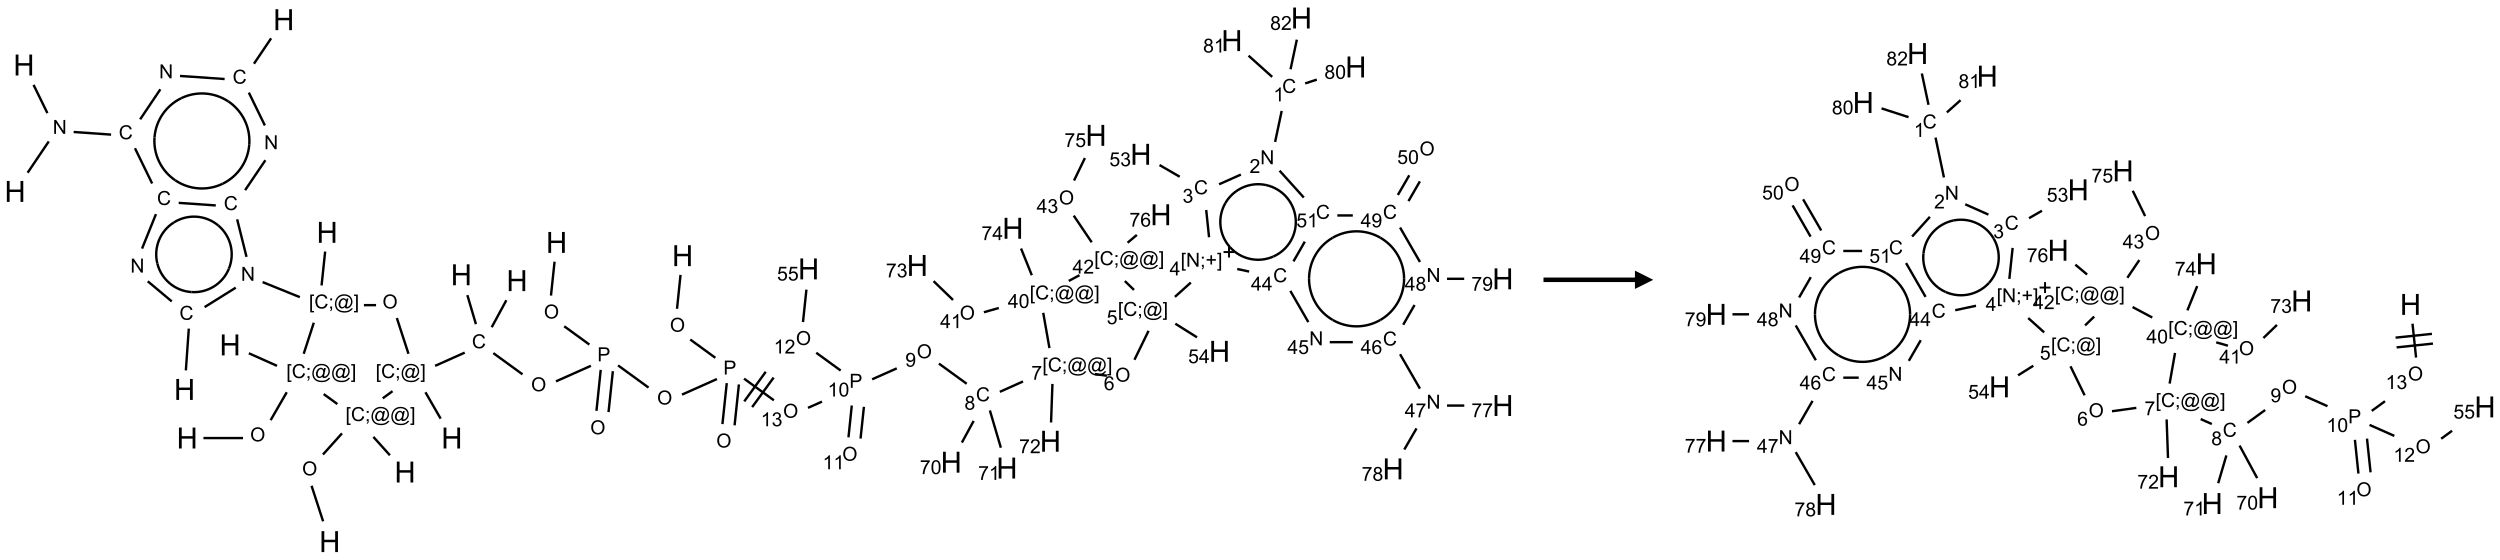 <?xml version="1.0" encoding="UTF-8"?>
<svg xmlns="http://www.w3.org/2000/svg" xmlns:xlink="http://www.w3.org/1999/xlink" width="1367" height="306" viewBox="0 0 1367 306">
<defs>
<g>
<g id="glyph-0-0">
<path d="M 2 0 L 2 -10 L 10 -10 L 10 0 Z M 2.25 -0.25 L 9.75 -0.25 L 9.75 -9.75 L 2.25 -9.75 Z M 2.25 -0.25 "/>
</g>
<g id="glyph-0-1">
<path d="M 1.281 0 L 1.281 -11.453 L 2.797 -11.453 L 2.797 -6.75 L 8.75 -6.75 L 8.75 -11.453 L 10.266 -11.453 L 10.266 0 L 8.75 0 L 8.75 -5.398 L 2.797 -5.398 L 2.797 0 Z M 1.281 0 "/>
</g>
<g id="glyph-1-0">
<path d="M 1.332 0 L 1.332 -6.668 L 6.668 -6.668 L 6.668 0 Z M 1.5 -0.168 L 6.5 -0.168 L 6.5 -6.5 L 1.5 -6.5 Z M 1.5 -0.168 "/>
</g>
<g id="glyph-1-1">
<path d="M 0.516 -3.719 C 0.516 -4.984 0.855 -5.977 1.535 -6.695 C 2.215 -7.414 3.094 -7.77 4.172 -7.77 C 4.875 -7.77 5.512 -7.602 6.078 -7.266 C 6.645 -6.93 7.074 -6.461 7.371 -5.855 C 7.668 -5.254 7.816 -4.57 7.816 -3.809 C 7.816 -3.035 7.66 -2.34 7.348 -1.73 C 7.035 -1.117 6.594 -0.656 6.02 -0.34 C 5.449 -0.027 4.828 0.129 4.168 0.129 C 3.449 0.129 2.805 -0.043 2.238 -0.391 C 1.672 -0.738 1.246 -1.211 0.953 -1.812 C 0.66 -2.414 0.516 -3.047 0.516 -3.719 Z M 1.559 -3.703 C 1.559 -2.781 1.805 -2.059 2.301 -1.527 C 2.793 -1 3.414 -0.734 4.16 -0.734 C 4.922 -0.734 5.547 -1 6.039 -1.535 C 6.531 -2.07 6.777 -2.828 6.777 -3.812 C 6.777 -4.434 6.672 -4.977 6.461 -5.441 C 6.25 -5.902 5.945 -6.262 5.539 -6.52 C 5.133 -6.773 4.68 -6.902 4.176 -6.902 C 3.461 -6.902 2.848 -6.656 2.332 -6.164 C 1.816 -5.672 1.559 -4.852 1.559 -3.703 Z M 1.559 -3.703 "/>
</g>
<g id="glyph-1-2">
<path d="M 0.723 2.121 L 0.723 -7.637 L 2.793 -7.637 L 2.793 -6.859 L 1.66 -6.859 L 1.66 1.344 L 2.793 1.344 L 2.793 2.121 Z M 0.723 2.121 "/>
</g>
<g id="glyph-1-3">
<path d="M 6.27 -2.676 L 7.281 -2.422 C 7.07 -1.594 6.688 -0.961 6.137 -0.523 C 5.586 -0.086 4.914 0.129 4.121 0.129 C 3.297 0.129 2.629 -0.039 2.113 -0.371 C 1.598 -0.707 1.203 -1.191 0.934 -1.828 C 0.664 -2.465 0.531 -3.145 0.531 -3.875 C 0.531 -4.672 0.684 -5.363 0.988 -5.957 C 1.293 -6.547 1.723 -6.996 2.285 -7.305 C 2.844 -7.613 3.461 -7.766 4.137 -7.766 C 4.898 -7.766 5.543 -7.57 6.062 -7.184 C 6.582 -6.793 6.945 -6.246 7.152 -5.543 L 6.156 -5.309 C 5.98 -5.863 5.723 -6.266 5.387 -6.52 C 5.051 -6.773 4.625 -6.902 4.113 -6.902 C 3.527 -6.902 3.039 -6.762 2.645 -6.48 C 2.25 -6.199 1.973 -5.82 1.812 -5.348 C 1.652 -4.871 1.574 -4.383 1.574 -3.879 C 1.574 -3.23 1.668 -2.664 1.855 -2.18 C 2.047 -1.695 2.34 -1.332 2.738 -1.094 C 3.137 -0.855 3.57 -0.734 4.035 -0.734 C 4.602 -0.734 5.082 -0.898 5.473 -1.223 C 5.867 -1.551 6.133 -2.035 6.27 -2.676 Z M 6.27 -2.676 "/>
</g>
<g id="glyph-1-4">
<path d="M 0.949 -4.465 L 0.949 -5.531 L 2.016 -5.531 L 2.016 -4.465 Z M 0.949 0 L 0.949 -1.066 L 2.016 -1.066 L 2.016 0 C 2.016 0.391 1.945 0.711 1.809 0.949 C 1.668 1.191 1.449 1.379 1.145 1.512 L 0.887 1.109 C 1.082 1.023 1.23 0.895 1.324 0.727 C 1.418 0.559 1.469 0.316 1.48 0 Z M 0.949 0 "/>
</g>
<g id="glyph-1-5">
<path d="M 6.047 -0.848 C 5.82 -0.59 5.57 -0.379 5.289 -0.223 C 5.008 -0.062 4.73 0.016 4.449 0.016 C 4.141 0.016 3.84 -0.074 3.547 -0.254 C 3.254 -0.434 3.02 -0.715 2.836 -1.09 C 2.652 -1.465 2.562 -1.875 2.562 -2.324 C 2.562 -2.875 2.703 -3.43 2.988 -3.98 C 3.27 -4.535 3.621 -4.953 4.043 -5.23 C 4.461 -5.508 4.871 -5.645 5.266 -5.645 C 5.566 -5.645 5.855 -5.566 6.129 -5.41 C 6.402 -5.25 6.641 -5.012 6.84 -4.688 L 7.016 -5.496 L 7.949 -5.496 L 7.199 -2 C 7.094 -1.516 7.043 -1.246 7.043 -1.191 C 7.043 -1.098 7.078 -1.02 7.148 -0.949 C 7.219 -0.883 7.305 -0.848 7.406 -0.848 C 7.59 -0.848 7.832 -0.953 8.129 -1.168 C 8.527 -1.445 8.84 -1.816 9.07 -2.285 C 9.301 -2.75 9.418 -3.234 9.418 -3.73 C 9.418 -4.309 9.27 -4.852 8.973 -5.355 C 8.676 -5.859 8.23 -6.262 7.645 -6.562 C 7.055 -6.863 6.406 -7.016 5.691 -7.016 C 4.879 -7.016 4.137 -6.824 3.465 -6.445 C 2.793 -6.066 2.273 -5.52 1.902 -4.809 C 1.535 -4.098 1.348 -3.34 1.348 -2.527 C 1.348 -1.676 1.535 -0.941 1.902 -0.328 C 2.273 0.285 2.809 0.742 3.508 1.035 C 4.207 1.328 4.984 1.473 5.832 1.473 C 6.742 1.473 7.504 1.32 8.121 1.016 C 8.734 0.711 9.195 0.34 9.5 -0.098 L 10.441 -0.098 C 10.266 0.266 9.961 0.637 9.531 1.016 C 9.102 1.395 8.59 1.695 7.996 1.914 C 7.402 2.133 6.688 2.246 5.848 2.246 C 5.078 2.246 4.367 2.145 3.715 1.949 C 3.066 1.75 2.512 1.453 2.051 1.055 C 1.594 0.656 1.25 0.199 1.016 -0.316 C 0.723 -0.973 0.578 -1.684 0.578 -2.441 C 0.578 -3.289 0.75 -4.098 1.098 -4.863 C 1.523 -5.805 2.125 -6.527 2.902 -7.027 C 3.684 -7.527 4.629 -7.777 5.738 -7.777 C 6.602 -7.777 7.375 -7.602 8.059 -7.246 C 8.746 -6.895 9.285 -6.371 9.684 -5.672 C 10.02 -5.07 10.188 -4.418 10.188 -3.715 C 10.188 -2.707 9.832 -1.812 9.125 -1.031 C 8.492 -0.328 7.801 0.02 7.051 0.02 C 6.812 0.02 6.617 -0.016 6.473 -0.09 C 6.324 -0.16 6.215 -0.266 6.145 -0.402 C 6.102 -0.488 6.066 -0.637 6.047 -0.848 Z M 3.527 -2.262 C 3.527 -1.785 3.641 -1.414 3.863 -1.152 C 4.09 -0.887 4.348 -0.754 4.641 -0.754 C 4.836 -0.754 5.039 -0.812 5.254 -0.93 C 5.469 -1.047 5.676 -1.219 5.871 -1.449 C 6.066 -1.676 6.23 -1.969 6.355 -2.32 C 6.48 -2.672 6.543 -3.027 6.543 -3.379 C 6.543 -3.852 6.426 -4.219 6.191 -4.48 C 5.957 -4.738 5.672 -4.871 5.332 -4.871 C 5.109 -4.871 4.902 -4.812 4.707 -4.699 C 4.512 -4.586 4.32 -4.406 4.137 -4.156 C 3.953 -3.906 3.805 -3.602 3.691 -3.246 C 3.582 -2.887 3.527 -2.559 3.527 -2.262 Z M 3.527 -2.262 "/>
</g>
<g id="glyph-1-6">
<path d="M 2.27 2.121 L 0.203 2.121 L 0.203 1.344 L 1.332 1.344 L 1.332 -6.859 L 0.203 -6.859 L 0.203 -7.637 L 2.27 -7.637 Z M 2.27 2.121 "/>
</g>
<g id="glyph-1-7">
<path d="M 0.812 0 L 0.812 -7.637 L 1.848 -7.637 L 5.859 -1.641 L 5.859 -7.637 L 6.828 -7.637 L 6.828 0 L 5.793 0 L 1.781 -6 L 1.781 0 Z M 0.812 0 "/>
</g>
<g id="glyph-1-8">
<path d="M 0.824 0 L 0.824 -7.637 L 3.703 -7.637 C 4.211 -7.637 4.598 -7.609 4.863 -7.562 C 5.238 -7.5 5.555 -7.383 5.809 -7.207 C 6.062 -7.031 6.266 -6.785 6.418 -6.469 C 6.574 -6.152 6.652 -5.805 6.652 -5.426 C 6.652 -4.777 6.445 -4.227 6.031 -3.777 C 5.617 -3.328 4.871 -3.105 3.793 -3.105 L 1.832 -3.105 L 1.832 0 Z M 1.832 -4.004 L 3.809 -4.004 C 4.461 -4.004 4.922 -4.125 5.199 -4.371 C 5.473 -4.613 5.609 -4.953 5.609 -5.395 C 5.609 -5.715 5.527 -5.988 5.367 -6.215 C 5.207 -6.441 4.992 -6.594 4.73 -6.668 C 4.559 -6.711 4.246 -6.734 3.785 -6.734 L 1.832 -6.734 Z M 1.832 -4.004 "/>
</g>
<g id="glyph-1-9">
<path d="M 3.973 0 L 3.035 0 L 3.035 -5.973 C 2.809 -5.758 2.516 -5.543 2.148 -5.328 C 1.781 -5.113 1.453 -4.953 1.16 -4.844 L 1.16 -5.75 C 1.684 -5.996 2.145 -6.297 2.535 -6.645 C 2.93 -6.996 3.207 -7.336 3.371 -7.668 L 3.973 -7.668 Z M 3.973 0 "/>
</g>
<g id="glyph-1-10">
<path d="M 0.449 -2.016 L 1.387 -2.141 C 1.492 -1.609 1.676 -1.227 1.934 -0.992 C 2.191 -0.758 2.508 -0.641 2.879 -0.641 C 3.32 -0.641 3.695 -0.793 3.996 -1.098 C 4.301 -1.402 4.453 -1.781 4.453 -2.234 C 4.453 -2.664 4.312 -3.02 4.031 -3.301 C 3.75 -3.578 3.391 -3.719 2.957 -3.719 C 2.781 -3.719 2.562 -3.684 2.297 -3.613 L 2.402 -4.438 C 2.465 -4.43 2.516 -4.426 2.551 -4.426 C 2.949 -4.426 3.312 -4.531 3.629 -4.738 C 3.949 -4.949 4.109 -5.27 4.109 -5.703 C 4.109 -6.047 3.992 -6.332 3.762 -6.559 C 3.527 -6.785 3.227 -6.895 2.859 -6.895 C 2.496 -6.895 2.191 -6.781 1.949 -6.551 C 1.707 -6.324 1.547 -5.98 1.48 -5.52 L 0.543 -5.688 C 0.656 -6.316 0.918 -6.805 1.324 -7.148 C 1.73 -7.492 2.234 -7.668 2.84 -7.668 C 3.254 -7.668 3.641 -7.578 3.988 -7.398 C 4.34 -7.219 4.609 -6.977 4.793 -6.668 C 4.98 -6.359 5.074 -6.031 5.074 -5.684 C 5.074 -5.352 4.984 -5.051 4.809 -4.781 C 4.629 -4.512 4.367 -4.297 4.02 -4.137 C 4.473 -4.031 4.824 -3.816 5.074 -3.488 C 5.324 -3.16 5.449 -2.75 5.449 -2.254 C 5.449 -1.59 5.203 -1.023 4.719 -0.559 C 4.234 -0.098 3.617 0.137 2.875 0.137 C 2.203 0.137 1.648 -0.062 1.207 -0.465 C 0.762 -0.863 0.512 -1.379 0.449 -2.016 Z M 0.449 -2.016 "/>
</g>
<g id="glyph-1-11">
<path d="M 0.441 -3.766 C 0.441 -4.668 0.535 -5.395 0.723 -5.945 C 0.906 -6.496 1.184 -6.922 1.551 -7.219 C 1.918 -7.516 2.375 -7.668 2.934 -7.668 C 3.344 -7.668 3.703 -7.586 4.012 -7.418 C 4.32 -7.254 4.574 -7.016 4.777 -6.707 C 4.977 -6.395 5.137 -6.016 5.25 -5.57 C 5.363 -5.125 5.422 -4.523 5.422 -3.766 C 5.422 -2.871 5.328 -2.148 5.145 -1.598 C 4.961 -1.047 4.688 -0.621 4.32 -0.32 C 3.953 -0.02 3.492 0.129 2.934 0.129 C 2.195 0.129 1.617 -0.133 1.199 -0.66 C 0.695 -1.297 0.441 -2.332 0.441 -3.766 Z M 1.406 -3.766 C 1.406 -2.512 1.555 -1.68 1.848 -1.262 C 2.141 -0.848 2.5 -0.641 2.934 -0.641 C 3.363 -0.641 3.727 -0.848 4.02 -1.266 C 4.312 -1.684 4.457 -2.516 4.457 -3.766 C 4.457 -5.023 4.312 -5.859 4.02 -6.27 C 3.727 -6.684 3.359 -6.891 2.922 -6.891 C 2.492 -6.891 2.148 -6.707 1.891 -6.344 C 1.566 -5.879 1.406 -5.02 1.406 -3.766 Z M 1.406 -3.766 "/>
</g>
<g id="glyph-1-12">
<path d="M 0.582 -1.766 L 1.484 -1.848 C 1.562 -1.426 1.707 -1.117 1.922 -0.926 C 2.137 -0.734 2.414 -0.641 2.75 -0.641 C 3.039 -0.641 3.289 -0.707 3.508 -0.84 C 3.727 -0.973 3.902 -1.148 4.043 -1.367 C 4.18 -1.586 4.297 -1.887 4.391 -2.262 C 4.484 -2.637 4.531 -3.016 4.531 -3.406 C 4.531 -3.449 4.531 -3.512 4.527 -3.594 C 4.34 -3.297 4.082 -3.055 3.758 -2.867 C 3.434 -2.68 3.082 -2.59 2.703 -2.59 C 2.07 -2.59 1.535 -2.816 1.098 -3.277 C 0.66 -3.734 0.441 -4.34 0.441 -5.09 C 0.441 -5.863 0.672 -6.484 1.129 -6.957 C 1.586 -7.43 2.156 -7.668 2.844 -7.668 C 3.34 -7.668 3.793 -7.531 4.207 -7.266 C 4.617 -7 4.93 -6.617 5.145 -6.121 C 5.355 -5.629 5.465 -4.91 5.465 -3.973 C 5.465 -2.996 5.359 -2.223 5.145 -1.645 C 4.934 -1.066 4.617 -0.625 4.199 -0.324 C 3.781 -0.02 3.293 0.129 2.73 0.129 C 2.133 0.129 1.645 -0.035 1.266 -0.367 C 0.887 -0.699 0.66 -1.164 0.582 -1.766 Z M 4.422 -5.137 C 4.422 -5.676 4.277 -6.102 3.992 -6.418 C 3.707 -6.734 3.359 -6.891 2.957 -6.891 C 2.543 -6.891 2.18 -6.719 1.871 -6.379 C 1.562 -6.039 1.406 -5.598 1.406 -5.059 C 1.406 -4.57 1.555 -4.176 1.848 -3.871 C 2.141 -3.566 2.5 -3.418 2.934 -3.418 C 3.367 -3.418 3.723 -3.57 4.004 -3.871 C 4.281 -4.176 4.422 -4.598 4.422 -5.137 Z M 4.422 -5.137 "/>
</g>
<g id="glyph-1-13">
<path d="M 1.887 -4.141 C 1.496 -4.281 1.207 -4.484 1.02 -4.75 C 0.832 -5.016 0.738 -5.328 0.738 -5.699 C 0.738 -6.254 0.938 -6.719 1.34 -7.098 C 1.738 -7.477 2.27 -7.668 2.934 -7.668 C 3.598 -7.668 4.137 -7.473 4.543 -7.086 C 4.949 -6.699 5.152 -6.227 5.152 -5.672 C 5.152 -5.316 5.059 -5.008 4.871 -4.746 C 4.688 -4.484 4.406 -4.281 4.027 -4.141 C 4.496 -3.988 4.852 -3.742 5.098 -3.402 C 5.34 -3.062 5.465 -2.656 5.465 -2.184 C 5.465 -1.531 5.234 -0.98 4.77 -0.535 C 4.309 -0.09 3.703 0.129 2.949 0.129 C 2.195 0.129 1.586 -0.094 1.125 -0.539 C 0.664 -0.984 0.434 -1.543 0.434 -2.207 C 0.434 -2.703 0.559 -3.121 0.809 -3.457 C 1.062 -3.793 1.422 -4.02 1.887 -4.141 Z M 1.699 -5.73 C 1.699 -5.367 1.812 -5.074 2.047 -4.844 C 2.281 -4.613 2.582 -4.5 2.953 -4.5 C 3.312 -4.5 3.609 -4.613 3.84 -4.84 C 4.07 -5.066 4.188 -5.348 4.188 -5.676 C 4.188 -6.02 4.07 -6.309 3.832 -6.543 C 3.594 -6.777 3.297 -6.895 2.941 -6.895 C 2.586 -6.895 2.289 -6.781 2.051 -6.551 C 1.816 -6.324 1.699 -6.047 1.699 -5.73 Z M 1.395 -2.203 C 1.395 -1.938 1.461 -1.676 1.586 -1.426 C 1.711 -1.176 1.902 -0.984 2.152 -0.848 C 2.402 -0.711 2.672 -0.641 2.957 -0.641 C 3.406 -0.641 3.777 -0.785 4.066 -1.074 C 4.359 -1.363 4.504 -1.727 4.504 -2.172 C 4.504 -2.625 4.355 -2.996 4.055 -3.293 C 3.754 -3.586 3.379 -3.734 2.926 -3.734 C 2.484 -3.734 2.121 -3.59 1.832 -3.297 C 1.543 -3.004 1.395 -2.641 1.395 -2.203 Z M 1.395 -2.203 "/>
</g>
<g id="glyph-1-14">
<path d="M 0.504 -6.637 L 0.504 -7.535 L 5.449 -7.535 L 5.449 -6.809 C 4.961 -6.289 4.48 -5.602 4.004 -4.746 C 3.527 -3.887 3.156 -3.004 2.895 -2.098 C 2.707 -1.461 2.59 -0.762 2.535 0 L 1.574 0 C 1.582 -0.602 1.703 -1.328 1.926 -2.176 C 2.152 -3.027 2.477 -3.848 2.898 -4.637 C 3.32 -5.426 3.77 -6.094 4.246 -6.637 Z M 0.504 -6.637 "/>
</g>
<g id="glyph-1-15">
<path d="M 5.371 -0.902 L 5.371 0 L 0.324 0 C 0.316 -0.227 0.352 -0.441 0.434 -0.652 C 0.562 -0.996 0.766 -1.332 1.051 -1.668 C 1.332 -2 1.742 -2.387 2.277 -2.824 C 3.105 -3.504 3.668 -4.043 3.957 -4.441 C 4.25 -4.84 4.395 -5.215 4.395 -5.566 C 4.395 -5.938 4.262 -6.254 3.996 -6.508 C 3.73 -6.762 3.387 -6.891 2.957 -6.891 C 2.508 -6.891 2.145 -6.754 1.875 -6.484 C 1.605 -6.215 1.469 -5.84 1.465 -5.359 L 0.5 -5.457 C 0.566 -6.176 0.812 -6.727 1.246 -7.102 C 1.676 -7.477 2.254 -7.668 2.98 -7.668 C 3.711 -7.668 4.293 -7.465 4.719 -7.059 C 5.145 -6.652 5.359 -6.148 5.359 -5.547 C 5.359 -5.242 5.297 -4.941 5.172 -4.645 C 5.047 -4.352 4.84 -4.039 4.551 -3.715 C 4.262 -3.387 3.777 -2.938 3.105 -2.371 C 2.543 -1.898 2.18 -1.578 2.02 -1.41 C 1.859 -1.242 1.73 -1.07 1.625 -0.902 Z M 5.371 -0.902 "/>
</g>
<g id="glyph-1-16">
<path d="M 5.309 -5.766 L 4.375 -5.691 C 4.293 -6.059 4.172 -6.328 4.02 -6.496 C 3.766 -6.762 3.453 -6.895 3.082 -6.895 C 2.785 -6.895 2.523 -6.812 2.297 -6.645 C 2 -6.43 1.77 -6.117 1.598 -5.703 C 1.43 -5.289 1.34 -4.703 1.332 -3.938 C 1.559 -4.281 1.836 -4.535 2.16 -4.703 C 2.488 -4.871 2.828 -4.953 3.188 -4.953 C 3.812 -4.953 4.344 -4.723 4.785 -4.262 C 5.223 -3.801 5.441 -3.207 5.441 -2.48 C 5.441 -2 5.34 -1.555 5.133 -1.145 C 4.926 -0.73 4.641 -0.418 4.281 -0.199 C 3.922 0.02 3.512 0.129 3.051 0.129 C 2.27 0.129 1.633 -0.156 1.141 -0.73 C 0.648 -1.305 0.402 -2.254 0.402 -3.574 C 0.402 -5.051 0.672 -6.121 1.219 -6.793 C 1.695 -7.375 2.336 -7.668 3.141 -7.668 C 3.742 -7.668 4.234 -7.5 4.617 -7.16 C 5 -6.824 5.23 -6.359 5.309 -5.766 Z M 1.48 -2.473 C 1.48 -2.152 1.547 -1.844 1.684 -1.547 C 1.82 -1.25 2.016 -1.027 2.262 -0.871 C 2.508 -0.719 2.766 -0.641 3.035 -0.641 C 3.434 -0.641 3.773 -0.801 4.059 -1.121 C 4.344 -1.441 4.484 -1.875 4.484 -2.422 C 4.484 -2.949 4.344 -3.367 4.062 -3.668 C 3.781 -3.973 3.426 -4.125 3 -4.125 C 2.578 -4.125 2.219 -3.973 1.922 -3.668 C 1.625 -3.363 1.48 -2.969 1.48 -2.473 Z M 1.48 -2.473 "/>
</g>
<g id="glyph-1-17">
<path d="M 0.441 -2 L 1.426 -2.082 C 1.5 -1.605 1.668 -1.242 1.934 -1.004 C 2.199 -0.762 2.52 -0.641 2.895 -0.641 C 3.348 -0.641 3.73 -0.812 4.043 -1.152 C 4.355 -1.492 4.512 -1.941 4.512 -2.504 C 4.512 -3.039 4.359 -3.461 4.059 -3.77 C 3.758 -4.078 3.367 -4.234 2.879 -4.234 C 2.578 -4.234 2.305 -4.164 2.062 -4.027 C 1.82 -3.891 1.629 -3.715 1.488 -3.496 L 0.609 -3.609 L 1.348 -7.531 L 5.145 -7.531 L 5.145 -6.637 L 2.098 -6.637 L 1.688 -4.582 C 2.145 -4.902 2.625 -5.062 3.129 -5.062 C 3.797 -5.062 4.359 -4.832 4.816 -4.371 C 5.277 -3.91 5.504 -3.312 5.504 -2.59 C 5.504 -1.898 5.305 -1.301 4.902 -0.797 C 4.41 -0.18 3.742 0.129 2.895 0.129 C 2.199 0.129 1.633 -0.062 1.195 -0.453 C 0.758 -0.844 0.504 -1.359 0.441 -2 Z M 0.441 -2 "/>
</g>
<g id="glyph-1-18">
<path d="M 2.672 -1.234 L 2.672 -3.328 L 0.594 -3.328 L 0.594 -4.203 L 2.672 -4.203 L 2.672 -6.281 L 3.559 -6.281 L 3.559 -4.203 L 5.637 -4.203 L 5.637 -3.328 L 3.559 -3.328 L 3.559 -1.234 Z M 2.672 -1.234 "/>
</g>
<g id="glyph-1-19">
<path d="M 3.449 0 L 3.449 -1.828 L 0.137 -1.828 L 0.137 -2.688 L 3.621 -7.637 L 4.387 -7.637 L 4.387 -2.688 L 5.418 -2.688 L 5.418 -1.828 L 4.387 -1.828 L 4.387 0 Z M 3.449 -2.688 L 3.449 -6.129 L 1.059 -2.688 Z M 3.449 -2.688 "/>
</g>
</g>
</defs>
<path fill="none" stroke-width="0.033" stroke-linecap="butt" stroke-linejoin="miter" stroke="rgb(0%, 0%, 0%)" stroke-opacity="1" stroke-miterlimit="10" d="M 4.211 6.88 L 4.053 6.394 " transform="matrix(40, 0, 0, 40, 8.232, 9.85)"/>
<path fill="none" stroke-width="0.033" stroke-linecap="butt" stroke-linejoin="miter" stroke="rgb(0%, 0%, 0%)" stroke-opacity="1" stroke-miterlimit="10" d="M 4.209 5.967 L 4.469 5.678 " transform="matrix(40, 0, 0, 40, 8.232, 9.85)"/>
<path fill="none" stroke-width="0.033" stroke-linecap="butt" stroke-linejoin="miter" stroke="rgb(0%, 0%, 0%)" stroke-opacity="1" stroke-miterlimit="10" d="M 4.898 5.726 L 5.124 5.977 " transform="matrix(40, 0, 0, 40, 8.232, 9.85)"/>
<path fill="none" stroke-width="0.033" stroke-linecap="butt" stroke-linejoin="miter" stroke="rgb(0%, 0%, 0%)" stroke-opacity="1" stroke-miterlimit="10" d="M 4.406 5.277 L 4.219 5.141 " transform="matrix(40, 0, 0, 40, 8.232, 9.85)"/>
<path fill="none" stroke-width="0.033" stroke-linecap="butt" stroke-linejoin="miter" stroke="rgb(0%, 0%, 0%)" stroke-opacity="1" stroke-miterlimit="10" d="M 3.581 4.755 L 3.196 4.583 " transform="matrix(40, 0, 0, 40, 8.232, 9.85)"/>
<path fill="none" stroke-width="0.033" stroke-linecap="butt" stroke-linejoin="miter" stroke="rgb(0%, 0%, 0%)" stroke-opacity="1" stroke-miterlimit="10" d="M 3.714 5.116 L 3.494 5.497 " transform="matrix(40, 0, 0, 40, 8.232, 9.85)"/>
<path fill="none" stroke-width="0.033" stroke-linecap="butt" stroke-linejoin="miter" stroke="rgb(0%, 0%, 0%)" stroke-opacity="1" stroke-miterlimit="10" d="M 3.116 5.742 L 2.575 5.742 " transform="matrix(40, 0, 0, 40, 8.232, 9.85)"/>
<path fill="none" stroke-width="0.033" stroke-linecap="butt" stroke-linejoin="miter" stroke="rgb(0%, 0%, 0%)" stroke-opacity="1" stroke-miterlimit="10" d="M 3.946 4.59 L 4.084 4.165 " transform="matrix(40, 0, 0, 40, 8.232, 9.85)"/>
<path fill="none" stroke-width="0.033" stroke-linecap="butt" stroke-linejoin="miter" stroke="rgb(0%, 0%, 0%)" stroke-opacity="1" stroke-miterlimit="10" d="M 4.19 3.656 L 4.239 3.193 " transform="matrix(40, 0, 0, 40, 8.232, 9.85)"/>
<path fill="none" stroke-width="0.033" stroke-linecap="butt" stroke-linejoin="miter" stroke="rgb(0%, 0%, 0%)" stroke-opacity="1" stroke-miterlimit="10" d="M 3.893 3.816 L 3.384 3.61 " transform="matrix(40, 0, 0, 40, 8.232, 9.85)"/>
<path fill="none" stroke-width="0.033" stroke-linecap="butt" stroke-linejoin="miter" stroke="rgb(0%, 0%, 0%)" stroke-opacity="1" stroke-miterlimit="10" d="M 3.017 3.686 L 2.591 3.952 " transform="matrix(40, 0, 0, 40, 8.232, 9.85)"/>
<path fill="none" stroke-width="0.033" stroke-linecap="butt" stroke-linejoin="miter" stroke="rgb(0%, 0%, 0%)" stroke-opacity="1" stroke-miterlimit="10" d="M 2.375 4.246 L 2.335 4.817 " transform="matrix(40, 0, 0, 40, 8.232, 9.85)"/>
<path fill="none" stroke-width="0.033" stroke-linecap="butt" stroke-linejoin="miter" stroke="rgb(0%, 0%, 0%)" stroke-opacity="1" stroke-miterlimit="10" d="M 2.142 3.874 L 1.814 3.599 " transform="matrix(40, 0, 0, 40, 8.232, 9.85)"/>
<path fill="none" stroke-width="0.033" stroke-linecap="butt" stroke-linejoin="miter" stroke="rgb(0%, 0%, 0%)" stroke-opacity="1" stroke-miterlimit="10" d="M 1.736 3.152 L 1.926 2.681 " transform="matrix(40, 0, 0, 40, 8.232, 9.85)"/>
<path fill="none" stroke-width="0.033" stroke-linecap="butt" stroke-linejoin="miter" stroke="rgb(0%, 0%, 0%)" stroke-opacity="1" stroke-miterlimit="10" d="M 1.874 2.262 L 1.639 1.78 " transform="matrix(40, 0, 0, 40, 8.232, 9.85)"/>
<path fill="none" stroke-width="0.033" stroke-linecap="butt" stroke-linejoin="miter" stroke="rgb(0%, 0%, 0%)" stroke-opacity="1" stroke-miterlimit="10" d="M 1.313 1.594 L 0.801 1.558 " transform="matrix(40, 0, 0, 40, 8.232, 9.85)"/>
<path fill="none" stroke-width="0.033" stroke-linecap="butt" stroke-linejoin="miter" stroke="rgb(0%, 0%, 0%)" stroke-opacity="1" stroke-miterlimit="10" d="M 0.461 1.687 L 0.172 2.115 " transform="matrix(40, 0, 0, 40, 8.232, 9.85)"/>
<path fill="none" stroke-width="0.033" stroke-linecap="butt" stroke-linejoin="miter" stroke="rgb(0%, 0%, 0%)" stroke-opacity="1" stroke-miterlimit="10" d="M 0.442 1.3 L 0.253 0.914 " transform="matrix(40, 0, 0, 40, 8.232, 9.85)"/>
<path fill="none" stroke-width="0.033" stroke-linecap="butt" stroke-linejoin="miter" stroke="rgb(0%, 0%, 0%)" stroke-opacity="1" stroke-miterlimit="10" d="M 1.71 1.385 L 1.986 0.975 " transform="matrix(40, 0, 0, 40, 8.232, 9.85)"/>
<path fill="none" stroke-width="0.033" stroke-linecap="butt" stroke-linejoin="miter" stroke="rgb(0%, 0%, 0%)" stroke-opacity="1" stroke-miterlimit="10" d="M 2.255 0.792 L 2.865 0.834 " transform="matrix(40, 0, 0, 40, 8.232, 9.85)"/>
<path fill="none" stroke-width="0.033" stroke-linecap="butt" stroke-linejoin="miter" stroke="rgb(0%, 0%, 0%)" stroke-opacity="1" stroke-miterlimit="10" d="M 3.266 0.625 L 3.5 0.278 " transform="matrix(40, 0, 0, 40, 8.232, 9.85)"/>
<path fill="none" stroke-width="0.033" stroke-linecap="butt" stroke-linejoin="miter" stroke="rgb(0%, 0%, 0%)" stroke-opacity="1" stroke-miterlimit="10" d="M 3.196 1.02 L 3.415 1.469 " transform="matrix(40, 0, 0, 40, 8.232, 9.85)"/>
<path fill="none" stroke-width="0.033" stroke-linecap="butt" stroke-linejoin="miter" stroke="rgb(0%, 0%, 0%)" stroke-opacity="1" stroke-miterlimit="10" d="M 3.422 1.944 L 3.145 2.353 " transform="matrix(40, 0, 0, 40, 8.232, 9.85)"/>
<path fill="none" stroke-width="0.033" stroke-linecap="butt" stroke-linejoin="miter" stroke="rgb(0%, 0%, 0%)" stroke-opacity="1" stroke-miterlimit="10" d="M 2.744 2.562 L 2.237 2.527 " transform="matrix(40, 0, 0, 40, 8.232, 9.85)"/>
<path fill="none" stroke-width="0.033" stroke-linecap="butt" stroke-linejoin="miter" stroke="rgb(0%, 0%, 0%)" stroke-opacity="1" stroke-miterlimit="10" d="M 3.036 2.752 L 3.164 3.265 " transform="matrix(40, 0, 0, 40, 8.232, 9.85)"/>
<path fill="none" stroke-width="0.033" stroke-linecap="butt" stroke-linejoin="miter" stroke="rgb(0%, 0%, 0%)" stroke-opacity="1" stroke-miterlimit="10" d="M 4.769 3.925 L 4.935 3.925 " transform="matrix(40, 0, 0, 40, 8.232, 9.85)"/>
<path fill="none" stroke-width="0.033" stroke-linecap="butt" stroke-linejoin="miter" stroke="rgb(0%, 0%, 0%)" stroke-opacity="1" stroke-miterlimit="10" d="M 5.219 4.101 L 5.378 4.59 " transform="matrix(40, 0, 0, 40, 8.232, 9.85)"/>
<path fill="none" stroke-width="0.033" stroke-linecap="butt" stroke-linejoin="miter" stroke="rgb(0%, 0%, 0%)" stroke-opacity="1" stroke-miterlimit="10" d="M 5.16 5.101 L 5.026 5.199 " transform="matrix(40, 0, 0, 40, 8.232, 9.85)"/>
<path fill="none" stroke-width="0.033" stroke-linecap="butt" stroke-linejoin="miter" stroke="rgb(0%, 0%, 0%)" stroke-opacity="1" stroke-miterlimit="10" d="M 5.61 5.116 L 5.818 5.477 " transform="matrix(40, 0, 0, 40, 8.232, 9.85)"/>
<path fill="none" stroke-width="0.033" stroke-linecap="butt" stroke-linejoin="miter" stroke="rgb(0%, 0%, 0%)" stroke-opacity="1" stroke-miterlimit="10" d="M 5.742 4.755 L 6.147 4.574 " transform="matrix(40, 0, 0, 40, 8.232, 9.85)"/>
<path fill="none" stroke-width="0.033" stroke-linecap="butt" stroke-linejoin="miter" stroke="rgb(0%, 0%, 0%)" stroke-opacity="1" stroke-miterlimit="10" d="M 6.516 4.227 L 6.716 3.858 " transform="matrix(40, 0, 0, 40, 8.232, 9.85)"/>
<path fill="none" stroke-width="0.033" stroke-linecap="butt" stroke-linejoin="miter" stroke="rgb(0%, 0%, 0%)" stroke-opacity="1" stroke-miterlimit="10" d="M 6.3 4.185 L 6.183 3.788 " transform="matrix(40, 0, 0, 40, 8.232, 9.85)"/>
<path fill="none" stroke-width="0.033" stroke-linecap="butt" stroke-linejoin="miter" stroke="rgb(0%, 0%, 0%)" stroke-opacity="1" stroke-miterlimit="10" d="M 6.538 4.581 L 6.937 4.871 " transform="matrix(40, 0, 0, 40, 8.232, 9.85)"/>
<path fill="none" stroke-width="0.033" stroke-linecap="butt" stroke-linejoin="miter" stroke="rgb(0%, 0%, 0%)" stroke-opacity="1" stroke-miterlimit="10" d="M 7.394 4.967 L 7.872 4.754 " transform="matrix(40, 0, 0, 40, 8.232, 9.85)"/>
<path fill="none" stroke-width="0.033" stroke-linecap="butt" stroke-linejoin="miter" stroke="rgb(0%, 0%, 0%)" stroke-opacity="1" stroke-miterlimit="10" d="M 8.006 4.81 L 7.948 5.37 " transform="matrix(40, 0, 0, 40, 8.232, 9.85)"/>
<path fill="none" stroke-width="0.033" stroke-linecap="butt" stroke-linejoin="miter" stroke="rgb(0%, 0%, 0%)" stroke-opacity="1" stroke-miterlimit="10" d="M 8.172 4.828 L 8.113 5.387 " transform="matrix(40, 0, 0, 40, 8.232, 9.85)"/>
<path fill="none" stroke-width="0.033" stroke-linecap="butt" stroke-linejoin="miter" stroke="rgb(0%, 0%, 0%)" stroke-opacity="1" stroke-miterlimit="10" d="M 7.851 4.464 L 7.507 4.214 " transform="matrix(40, 0, 0, 40, 8.232, 9.85)"/>
<path fill="none" stroke-width="0.033" stroke-linecap="butt" stroke-linejoin="miter" stroke="rgb(0%, 0%, 0%)" stroke-opacity="1" stroke-miterlimit="10" d="M 7.326 3.794 L 7.375 3.331 " transform="matrix(40, 0, 0, 40, 8.232, 9.85)"/>
<path fill="none" stroke-width="0.033" stroke-linecap="butt" stroke-linejoin="miter" stroke="rgb(0%, 0%, 0%)" stroke-opacity="1" stroke-miterlimit="10" d="M 8.243 4.749 L 8.66 5.052 " transform="matrix(40, 0, 0, 40, 8.232, 9.85)"/>
<path fill="none" stroke-width="0.033" stroke-linecap="butt" stroke-linejoin="miter" stroke="rgb(0%, 0%, 0%)" stroke-opacity="1" stroke-miterlimit="10" d="M 9.117 5.148 L 9.595 4.935 " transform="matrix(40, 0, 0, 40, 8.232, 9.85)"/>
<path fill="none" stroke-width="0.033" stroke-linecap="butt" stroke-linejoin="miter" stroke="rgb(0%, 0%, 0%)" stroke-opacity="1" stroke-miterlimit="10" d="M 9.729 4.991 L 9.67 5.551 " transform="matrix(40, 0, 0, 40, 8.232, 9.85)"/>
<path fill="none" stroke-width="0.033" stroke-linecap="butt" stroke-linejoin="miter" stroke="rgb(0%, 0%, 0%)" stroke-opacity="1" stroke-miterlimit="10" d="M 9.895 5.009 L 9.836 5.568 " transform="matrix(40, 0, 0, 40, 8.232, 9.85)"/>
<path fill="none" stroke-width="0.033" stroke-linecap="butt" stroke-linejoin="miter" stroke="rgb(0%, 0%, 0%)" stroke-opacity="1" stroke-miterlimit="10" d="M 9.573 4.645 L 9.23 4.395 " transform="matrix(40, 0, 0, 40, 8.232, 9.85)"/>
<path fill="none" stroke-width="0.033" stroke-linecap="butt" stroke-linejoin="miter" stroke="rgb(0%, 0%, 0%)" stroke-opacity="1" stroke-miterlimit="10" d="M 9.049 3.975 L 9.097 3.512 " transform="matrix(40, 0, 0, 40, 8.232, 9.85)"/>
<path fill="none" stroke-width="0.033" stroke-linecap="butt" stroke-linejoin="miter" stroke="rgb(0%, 0%, 0%)" stroke-opacity="1" stroke-miterlimit="10" d="M 9.965 4.93 L 10.373 5.226 " transform="matrix(40, 0, 0, 40, 8.232, 9.85)"/>
<path fill="none" stroke-width="0.033" stroke-linecap="butt" stroke-linejoin="miter" stroke="rgb(0%, 0%, 0%)" stroke-opacity="1" stroke-miterlimit="10" d="M 10.076 5.319 L 10.37 4.915 " transform="matrix(40, 0, 0, 40, 8.232, 9.85)"/>
<path fill="none" stroke-width="0.033" stroke-linecap="butt" stroke-linejoin="miter" stroke="rgb(0%, 0%, 0%)" stroke-opacity="1" stroke-miterlimit="10" d="M 9.968 5.241 L 10.262 4.836 " transform="matrix(40, 0, 0, 40, 8.232, 9.85)"/>
<path fill="none" stroke-width="0.033" stroke-linecap="butt" stroke-linejoin="miter" stroke="rgb(0%, 0%, 0%)" stroke-opacity="1" stroke-miterlimit="10" d="M 10.839 5.329 L 11.031 5.244 " transform="matrix(40, 0, 0, 40, 8.232, 9.85)"/>
<path fill="none" stroke-width="0.033" stroke-linecap="butt" stroke-linejoin="miter" stroke="rgb(0%, 0%, 0%)" stroke-opacity="1" stroke-miterlimit="10" d="M 11.716 4.939 L 12.053 4.789 " transform="matrix(40, 0, 0, 40, 8.232, 9.85)"/>
<path fill="none" stroke-width="0.033" stroke-linecap="butt" stroke-linejoin="miter" stroke="rgb(0%, 0%, 0%)" stroke-opacity="1" stroke-miterlimit="10" d="M 12.629 4.724 L 13.009 5 " transform="matrix(40, 0, 0, 40, 8.232, 9.85)"/>
<path fill="none" stroke-width="0.033" stroke-linecap="butt" stroke-linejoin="miter" stroke="rgb(0%, 0%, 0%)" stroke-opacity="1" stroke-miterlimit="10" d="M 13.462 5.11 L 13.779 4.968 " transform="matrix(40, 0, 0, 40, 8.232, 9.85)"/>
<path fill="none" stroke-width="0.033" stroke-linecap="butt" stroke-linejoin="miter" stroke="rgb(0%, 0%, 0%)" stroke-opacity="1" stroke-miterlimit="10" d="M 14.181 5.002 L 14.162 5.529 " transform="matrix(40, 0, 0, 40, 8.232, 9.85)"/>
<path fill="none" stroke-width="0.033" stroke-linecap="butt" stroke-linejoin="miter" stroke="rgb(0%, 0%, 0%)" stroke-opacity="1" stroke-miterlimit="10" d="M 14.761 4.867 L 14.926 4.89 " transform="matrix(40, 0, 0, 40, 8.232, 9.85)"/>
<path fill="none" stroke-width="0.033" stroke-linecap="butt" stroke-linejoin="miter" stroke="rgb(0%, 0%, 0%)" stroke-opacity="1" stroke-miterlimit="10" d="M 15.302 4.672 L 15.495 4.276 " transform="matrix(40, 0, 0, 40, 8.232, 9.85)"/>
<path fill="none" stroke-width="0.033" stroke-linecap="butt" stroke-linejoin="miter" stroke="rgb(0%, 0%, 0%)" stroke-opacity="1" stroke-miterlimit="10" d="M 15.855 3.812 L 16.073 3.616 " transform="matrix(40, 0, 0, 40, 8.232, 9.85)"/>
<path fill="none" stroke-width="0.033" stroke-linecap="butt" stroke-linejoin="miter" stroke="rgb(0%, 0%, 0%)" stroke-opacity="1" stroke-miterlimit="10" d="M 16.322 2.997 L 16.283 2.624 " transform="matrix(40, 0, 0, 40, 8.232, 9.85)"/>
<path fill="none" stroke-width="0.033" stroke-linecap="butt" stroke-linejoin="miter" stroke="rgb(0%, 0%, 0%)" stroke-opacity="1" stroke-miterlimit="10" d="M 15.921 2.17 L 15.645 2.01 " transform="matrix(40, 0, 0, 40, 8.232, 9.85)"/>
<path fill="none" stroke-width="0.033" stroke-linecap="butt" stroke-linejoin="miter" stroke="rgb(0%, 0%, 0%)" stroke-opacity="1" stroke-miterlimit="10" d="M 16.459 2.273 L 16.757 2.14 " transform="matrix(40, 0, 0, 40, 8.232, 9.85)"/>
<path fill="none" stroke-width="0.033" stroke-linecap="butt" stroke-linejoin="miter" stroke="rgb(0%, 0%, 0%)" stroke-opacity="1" stroke-miterlimit="10" d="M 17.225 1.694 L 17.315 1.27 " transform="matrix(40, 0, 0, 40, 8.232, 9.85)"/>
<path fill="none" stroke-width="0.033" stroke-linecap="butt" stroke-linejoin="miter" stroke="rgb(0%, 0%, 0%)" stroke-opacity="1" stroke-miterlimit="10" d="M 17.636 0.894 L 17.795 0.842 " transform="matrix(40, 0, 0, 40, 8.232, 9.85)"/>
<path fill="none" stroke-width="0.033" stroke-linecap="butt" stroke-linejoin="miter" stroke="rgb(0%, 0%, 0%)" stroke-opacity="1" stroke-miterlimit="10" d="M 17.185 0.805 L 16.862 0.515 " transform="matrix(40, 0, 0, 40, 8.232, 9.85)"/>
<path fill="none" stroke-width="0.033" stroke-linecap="butt" stroke-linejoin="miter" stroke="rgb(0%, 0%, 0%)" stroke-opacity="1" stroke-miterlimit="10" d="M 17.436 0.701 L 17.522 0.296 " transform="matrix(40, 0, 0, 40, 8.232, 9.85)"/>
<path fill="none" stroke-width="0.033" stroke-linecap="butt" stroke-linejoin="miter" stroke="rgb(0%, 0%, 0%)" stroke-opacity="1" stroke-miterlimit="10" d="M 17.286 2.087 L 17.617 2.454 " transform="matrix(40, 0, 0, 40, 8.232, 9.85)"/>
<path fill="none" stroke-width="0.033" stroke-linecap="butt" stroke-linejoin="miter" stroke="rgb(0%, 0%, 0%)" stroke-opacity="1" stroke-miterlimit="10" d="M 17.631 3.057 L 17.476 3.327 " transform="matrix(40, 0, 0, 40, 8.232, 9.85)"/>
<path fill="none" stroke-width="0.033" stroke-linecap="butt" stroke-linejoin="miter" stroke="rgb(0%, 0%, 0%)" stroke-opacity="1" stroke-miterlimit="10" d="M 16.87 3.466 L 16.707 3.431 " transform="matrix(40, 0, 0, 40, 8.232, 9.85)"/>
<path fill="none" stroke-width="0.033" stroke-linecap="butt" stroke-linejoin="miter" stroke="rgb(0%, 0%, 0%)" stroke-opacity="1" stroke-miterlimit="10" d="M 17.433 3.73 L 17.679 4.157 " transform="matrix(40, 0, 0, 40, 8.232, 9.85)"/>
<path fill="none" stroke-width="0.033" stroke-linecap="butt" stroke-linejoin="miter" stroke="rgb(0%, 0%, 0%)" stroke-opacity="1" stroke-miterlimit="10" d="M 17.972 4.431 L 18.287 4.431 " transform="matrix(40, 0, 0, 40, 8.232, 9.85)"/>
<path fill="none" stroke-width="0.033" stroke-linecap="butt" stroke-linejoin="miter" stroke="rgb(0%, 0%, 0%)" stroke-opacity="1" stroke-miterlimit="10" d="M 18.933 4.596 L 19.205 5.067 " transform="matrix(40, 0, 0, 40, 8.232, 9.85)"/>
<path fill="none" stroke-width="0.033" stroke-linecap="butt" stroke-linejoin="miter" stroke="rgb(0%, 0%, 0%)" stroke-opacity="1" stroke-miterlimit="10" d="M 19.575 5.298 L 19.811 5.298 " transform="matrix(40, 0, 0, 40, 8.232, 9.85)"/>
<path fill="none" stroke-width="0.033" stroke-linecap="butt" stroke-linejoin="miter" stroke="rgb(0%, 0%, 0%)" stroke-opacity="1" stroke-miterlimit="10" d="M 19.158 5.61 L 18.991 5.899 " transform="matrix(40, 0, 0, 40, 8.232, 9.85)"/>
<path fill="none" stroke-width="0.033" stroke-linecap="butt" stroke-linejoin="miter" stroke="rgb(0%, 0%, 0%)" stroke-opacity="1" stroke-miterlimit="10" d="M 18.976 4.193 L 19.131 3.923 " transform="matrix(40, 0, 0, 40, 8.232, 9.85)"/>
<path fill="none" stroke-width="0.033" stroke-linecap="butt" stroke-linejoin="miter" stroke="rgb(0%, 0%, 0%)" stroke-opacity="1" stroke-miterlimit="10" d="M 19.575 3.565 L 19.81 3.565 " transform="matrix(40, 0, 0, 40, 8.232, 9.85)"/>
<path fill="none" stroke-width="0.033" stroke-linecap="butt" stroke-linejoin="miter" stroke="rgb(0%, 0%, 0%)" stroke-opacity="1" stroke-miterlimit="10" d="M 19.205 3.335 L 18.933 2.864 " transform="matrix(40, 0, 0, 40, 8.232, 9.85)"/>
<path fill="none" stroke-width="0.033" stroke-linecap="butt" stroke-linejoin="miter" stroke="rgb(0%, 0%, 0%)" stroke-opacity="1" stroke-miterlimit="10" d="M 18.287 2.699 L 18.075 2.699 " transform="matrix(40, 0, 0, 40, 8.232, 9.85)"/>
<path fill="none" stroke-width="0.033" stroke-linecap="butt" stroke-linejoin="miter" stroke="rgb(0%, 0%, 0%)" stroke-opacity="1" stroke-miterlimit="10" d="M 19.048 2.503 L 19.204 2.233 " transform="matrix(40, 0, 0, 40, 8.232, 9.85)"/>
<path fill="none" stroke-width="0.033" stroke-linecap="butt" stroke-linejoin="miter" stroke="rgb(0%, 0%, 0%)" stroke-opacity="1" stroke-miterlimit="10" d="M 18.903 2.419 L 19.059 2.15 " transform="matrix(40, 0, 0, 40, 8.232, 9.85)"/>
<path fill="none" stroke-width="0.033" stroke-linecap="butt" stroke-linejoin="miter" stroke="rgb(0%, 0%, 0%)" stroke-opacity="1" stroke-miterlimit="10" d="M 15.861 4.179 L 16.157 4.365 " transform="matrix(40, 0, 0, 40, 8.232, 9.85)"/>
<path fill="none" stroke-width="0.033" stroke-linecap="butt" stroke-linejoin="miter" stroke="rgb(0%, 0%, 0%)" stroke-opacity="1" stroke-miterlimit="10" d="M 15.296 3.717 L 15.171 3.596 " transform="matrix(40, 0, 0, 40, 8.232, 9.85)"/>
<path fill="none" stroke-width="0.033" stroke-linecap="butt" stroke-linejoin="miter" stroke="rgb(0%, 0%, 0%)" stroke-opacity="1" stroke-miterlimit="10" d="M 14.718 3.066 L 14.472 2.701 " transform="matrix(40, 0, 0, 40, 8.232, 9.85)"/>
<path fill="none" stroke-width="0.033" stroke-linecap="butt" stroke-linejoin="miter" stroke="rgb(0%, 0%, 0%)" stroke-opacity="1" stroke-miterlimit="10" d="M 14.476 2.222 L 14.625 1.914 " transform="matrix(40, 0, 0, 40, 8.232, 9.85)"/>
<path fill="none" stroke-width="0.033" stroke-linecap="butt" stroke-linejoin="miter" stroke="rgb(0%, 0%, 0%)" stroke-opacity="1" stroke-miterlimit="10" d="M 15.208 3.072 L 15.335 2.965 " transform="matrix(40, 0, 0, 40, 8.232, 9.85)"/>
<path fill="none" stroke-width="0.033" stroke-linecap="butt" stroke-linejoin="miter" stroke="rgb(0%, 0%, 0%)" stroke-opacity="1" stroke-miterlimit="10" d="M 14.551 3.516 L 14.404 3.594 " transform="matrix(40, 0, 0, 40, 8.232, 9.85)"/>
<path fill="none" stroke-width="0.033" stroke-linecap="butt" stroke-linejoin="miter" stroke="rgb(0%, 0%, 0%)" stroke-opacity="1" stroke-miterlimit="10" d="M 14.055 4.03 L 14.14 4.512 " transform="matrix(40, 0, 0, 40, 8.232, 9.85)"/>
<path fill="none" stroke-width="0.033" stroke-linecap="butt" stroke-linejoin="miter" stroke="rgb(0%, 0%, 0%)" stroke-opacity="1" stroke-miterlimit="10" d="M 13.448 3.964 L 13.244 4.022 " transform="matrix(40, 0, 0, 40, 8.232, 9.85)"/>
<path fill="none" stroke-width="0.033" stroke-linecap="butt" stroke-linejoin="miter" stroke="rgb(0%, 0%, 0%)" stroke-opacity="1" stroke-miterlimit="10" d="M 12.822 3.854 L 12.556 3.597 " transform="matrix(40, 0, 0, 40, 8.232, 9.85)"/>
<path fill="none" stroke-width="0.033" stroke-linecap="butt" stroke-linejoin="miter" stroke="rgb(0%, 0%, 0%)" stroke-opacity="1" stroke-miterlimit="10" d="M 13.899 3.516 L 13.752 3.151 " transform="matrix(40, 0, 0, 40, 8.232, 9.85)"/>
<path fill="none" stroke-width="0.033" stroke-linecap="butt" stroke-linejoin="miter" stroke="rgb(0%, 0%, 0%)" stroke-opacity="1" stroke-miterlimit="10" d="M 13.104 5.508 L 12.943 5.804 " transform="matrix(40, 0, 0, 40, 8.232, 9.85)"/>
<path fill="none" stroke-width="0.033" stroke-linecap="butt" stroke-linejoin="miter" stroke="rgb(0%, 0%, 0%)" stroke-opacity="1" stroke-miterlimit="10" d="M 13.326 5.365 L 13.476 5.874 " transform="matrix(40, 0, 0, 40, 8.232, 9.85)"/>
<path fill="none" stroke-width="0.033" stroke-linecap="butt" stroke-linejoin="miter" stroke="rgb(0%, 0%, 0%)" stroke-opacity="1" stroke-miterlimit="10" d="M 11.438 5.297 L 11.393 5.732 " transform="matrix(40, 0, 0, 40, 8.232, 9.85)"/>
<path fill="none" stroke-width="0.033" stroke-linecap="butt" stroke-linejoin="miter" stroke="rgb(0%, 0%, 0%)" stroke-opacity="1" stroke-miterlimit="10" d="M 11.604 5.315 L 11.558 5.749 " transform="matrix(40, 0, 0, 40, 8.232, 9.85)"/>
<path fill="none" stroke-width="0.033" stroke-linecap="butt" stroke-linejoin="miter" stroke="rgb(0%, 0%, 0%)" stroke-opacity="1" stroke-miterlimit="10" d="M 11.286 4.819 L 10.952 4.576 " transform="matrix(40, 0, 0, 40, 8.232, 9.85)"/>
<path fill="none" stroke-width="0.033" stroke-linecap="butt" stroke-linejoin="miter" stroke="rgb(0%, 0%, 0%)" stroke-opacity="1" stroke-miterlimit="10" d="M 10.771 4.156 L 10.818 3.713 " transform="matrix(40, 0, 0, 40, 8.232, 9.85)"/>
<path fill="none" stroke-width="0.033" stroke-linecap="butt" stroke-linejoin="miter" stroke="rgb(0%, 0%, 0%)" stroke-opacity="1" stroke-miterlimit="10" d="M 2.924 3.425 C 2.841 3.632 2.633 3.762 2.41 3.746 " transform="matrix(40, 0, 0, 40, 8.232, 9.85)"/>
<path fill="none" stroke-width="0.033" stroke-linecap="butt" stroke-linejoin="miter" stroke="rgb(0%, 0%, 0%)" stroke-opacity="1" stroke-miterlimit="10" d="M 2.778 2.836 C 2.949 2.98 3.008 3.217 2.924 3.425 " transform="matrix(40, 0, 0, 40, 8.232, 9.85)"/>
<path fill="none" stroke-width="0.033" stroke-linecap="butt" stroke-linejoin="miter" stroke="rgb(0%, 0%, 0%)" stroke-opacity="1" stroke-miterlimit="10" d="M 2.172 2.794 C 2.362 2.675 2.606 2.692 2.778 2.836 " transform="matrix(40, 0, 0, 40, 8.232, 9.85)"/>
<path fill="none" stroke-width="0.033" stroke-linecap="butt" stroke-linejoin="miter" stroke="rgb(0%, 0%, 0%)" stroke-opacity="1" stroke-miterlimit="10" d="M 1.945 3.356 C 1.891 3.139 1.983 2.912 2.172 2.794 " transform="matrix(40, 0, 0, 40, 8.232, 9.85)"/>
<path fill="none" stroke-width="0.033" stroke-linecap="butt" stroke-linejoin="miter" stroke="rgb(0%, 0%, 0%)" stroke-opacity="1" stroke-miterlimit="10" d="M 2.41 3.746 C 2.187 3.731 1.999 3.573 1.945 3.356 " transform="matrix(40, 0, 0, 40, 8.232, 9.85)"/>
<path fill="none" stroke-width="0.033" stroke-linecap="butt" stroke-linejoin="miter" stroke="rgb(0%, 0%, 0%)" stroke-opacity="1" stroke-miterlimit="10" d="M 2.191 2.219 C 1.999 2.09 1.89 1.867 1.906 1.635 " transform="matrix(40, 0, 0, 40, 8.232, 9.85)"/>
<path fill="none" stroke-width="0.033" stroke-linecap="butt" stroke-linejoin="miter" stroke="rgb(0%, 0%, 0%)" stroke-opacity="1" stroke-miterlimit="10" d="M 2.839 2.265 C 2.631 2.366 2.383 2.349 2.191 2.219 " transform="matrix(40, 0, 0, 40, 8.232, 9.85)"/>
<path fill="none" stroke-width="0.033" stroke-linecap="butt" stroke-linejoin="miter" stroke="rgb(0%, 0%, 0%)" stroke-opacity="1" stroke-miterlimit="10" d="M 3.202 1.726 C 3.186 1.958 3.048 2.163 2.839 2.265 " transform="matrix(40, 0, 0, 40, 8.232, 9.85)"/>
<path fill="none" stroke-width="0.033" stroke-linecap="butt" stroke-linejoin="miter" stroke="rgb(0%, 0%, 0%)" stroke-opacity="1" stroke-miterlimit="10" d="M 2.918 1.142 C 3.11 1.272 3.218 1.495 3.202 1.726 " transform="matrix(40, 0, 0, 40, 8.232, 9.85)"/>
<path fill="none" stroke-width="0.033" stroke-linecap="butt" stroke-linejoin="miter" stroke="rgb(0%, 0%, 0%)" stroke-opacity="1" stroke-miterlimit="10" d="M 2.27 1.097 C 2.478 0.995 2.725 1.013 2.918 1.142 " transform="matrix(40, 0, 0, 40, 8.232, 9.85)"/>
<path fill="none" stroke-width="0.033" stroke-linecap="butt" stroke-linejoin="miter" stroke="rgb(0%, 0%, 0%)" stroke-opacity="1" stroke-miterlimit="10" d="M 1.906 1.635 C 1.923 1.404 2.061 1.199 2.27 1.097 " transform="matrix(40, 0, 0, 40, 8.232, 9.85)"/>
<path fill="none" stroke-width="0.033" stroke-linecap="butt" stroke-linejoin="miter" stroke="rgb(0%, 0%, 0%)" stroke-opacity="1" stroke-miterlimit="10" d="M 16.609 3.134 C 16.459 2.968 16.433 2.724 16.545 2.53 " transform="matrix(40, 0, 0, 40, 8.232, 9.85)"/>
<path fill="none" stroke-width="0.033" stroke-linecap="butt" stroke-linejoin="miter" stroke="rgb(0%, 0%, 0%)" stroke-opacity="1" stroke-miterlimit="10" d="M 17.202 3.26 C 16.998 3.351 16.758 3.3 16.609 3.134 " transform="matrix(40, 0, 0, 40, 8.232, 9.85)"/>
<path fill="none" stroke-width="0.033" stroke-linecap="butt" stroke-linejoin="miter" stroke="rgb(0%, 0%, 0%)" stroke-opacity="1" stroke-miterlimit="10" d="M 17.505 2.734 C 17.529 2.957 17.406 3.169 17.202 3.26 " transform="matrix(40, 0, 0, 40, 8.232, 9.85)"/>
<path fill="none" stroke-width="0.033" stroke-linecap="butt" stroke-linejoin="miter" stroke="rgb(0%, 0%, 0%)" stroke-opacity="1" stroke-miterlimit="10" d="M 17.099 2.283 C 17.318 2.33 17.482 2.512 17.505 2.734 " transform="matrix(40, 0, 0, 40, 8.232, 9.85)"/>
<path fill="none" stroke-width="0.033" stroke-linecap="butt" stroke-linejoin="miter" stroke="rgb(0%, 0%, 0%)" stroke-opacity="1" stroke-miterlimit="10" d="M 16.545 2.53 C 16.657 2.337 16.881 2.237 17.099 2.283 " transform="matrix(40, 0, 0, 40, 8.232, 9.85)"/>
<path fill="none" stroke-width="0.033" stroke-linecap="butt" stroke-linejoin="miter" stroke="rgb(0%, 0%, 0%)" stroke-opacity="1" stroke-miterlimit="10" d="M 17.689 3.565 C 17.689 3.333 17.812 3.119 18.013 3.003 " transform="matrix(40, 0, 0, 40, 8.232, 9.85)"/>
<path fill="none" stroke-width="0.033" stroke-linecap="butt" stroke-linejoin="miter" stroke="rgb(0%, 0%, 0%)" stroke-opacity="1" stroke-miterlimit="10" d="M 18.013 4.128 C 17.812 4.012 17.689 3.798 17.689 3.565 " transform="matrix(40, 0, 0, 40, 8.232, 9.85)"/>
<path fill="none" stroke-width="0.033" stroke-linecap="butt" stroke-linejoin="miter" stroke="rgb(0%, 0%, 0%)" stroke-opacity="1" stroke-miterlimit="10" d="M 18.663 4.128 C 18.462 4.244 18.214 4.244 18.013 4.128 " transform="matrix(40, 0, 0, 40, 8.232, 9.85)"/>
<path fill="none" stroke-width="0.033" stroke-linecap="butt" stroke-linejoin="miter" stroke="rgb(0%, 0%, 0%)" stroke-opacity="1" stroke-miterlimit="10" d="M 18.988 3.565 C 18.988 3.798 18.864 4.012 18.663 4.128 " transform="matrix(40, 0, 0, 40, 8.232, 9.85)"/>
<path fill="none" stroke-width="0.033" stroke-linecap="butt" stroke-linejoin="miter" stroke="rgb(0%, 0%, 0%)" stroke-opacity="1" stroke-miterlimit="10" d="M 18.663 3.003 C 18.864 3.119 18.988 3.333 18.988 3.565 " transform="matrix(40, 0, 0, 40, 8.232, 9.85)"/>
<path fill="none" stroke-width="0.033" stroke-linecap="butt" stroke-linejoin="miter" stroke="rgb(0%, 0%, 0%)" stroke-opacity="1" stroke-miterlimit="10" d="M 18.013 3.003 C 18.214 2.887 18.462 2.887 18.663 3.003 " transform="matrix(40, 0, 0, 40, 8.232, 9.85)"/>
<g fill="rgb(0%, 0%, 0%)" fill-opacity="1">
<use xlink:href="#glyph-0-1" x="174.527" y="301.879"/>
</g>
<g fill="rgb(0%, 0%, 0%)" fill-opacity="1">
<use xlink:href="#glyph-1-1" x="165.184" y="259.961"/>
</g>
<g fill="rgb(0%, 0%, 0%)" fill-opacity="1">
<use xlink:href="#glyph-1-2" x="188.918" y="230.238"/>
<use xlink:href="#glyph-1-3" x="191.882" y="230.238"/>
<use xlink:href="#glyph-1-4" x="199.585" y="230.238"/>
<use xlink:href="#glyph-1-5" x="202.548" y="230.238"/>
<use xlink:href="#glyph-1-5" x="213.376" y="230.238"/>
<use xlink:href="#glyph-1-6" x="224.204" y="230.238"/>
</g>
<g fill="rgb(0%, 0%, 0%)" fill-opacity="1">
<use xlink:href="#glyph-0-1" x="215.695" y="263.84"/>
</g>
<g fill="rgb(0%, 0%, 0%)" fill-opacity="1">
<use xlink:href="#glyph-1-2" x="156.555" y="206.727"/>
<use xlink:href="#glyph-1-3" x="159.518" y="206.727"/>
<use xlink:href="#glyph-1-4" x="167.221" y="206.727"/>
<use xlink:href="#glyph-1-5" x="170.185" y="206.727"/>
<use xlink:href="#glyph-1-5" x="181.013" y="206.727"/>
<use xlink:href="#glyph-1-6" x="191.841" y="206.727"/>
</g>
<g fill="rgb(0%, 0%, 0%)" fill-opacity="1">
<use xlink:href="#glyph-0-1" x="120.031" y="194.332"/>
</g>
<g fill="rgb(0%, 0%, 0%)" fill-opacity="1">
<use xlink:href="#glyph-1-1" x="136.766" y="241.363"/>
</g>
<g fill="rgb(0%, 0%, 0%)" fill-opacity="1">
<use xlink:href="#glyph-0-1" x="96.57" y="245.242"/>
</g>
<g fill="rgb(0%, 0%, 0%)" fill-opacity="1">
<use xlink:href="#glyph-1-2" x="168.918" y="168.684"/>
<use xlink:href="#glyph-1-3" x="171.882" y="168.684"/>
<use xlink:href="#glyph-1-4" x="179.585" y="168.684"/>
<use xlink:href="#glyph-1-5" x="182.548" y="168.684"/>
<use xlink:href="#glyph-1-6" x="193.376" y="168.684"/>
</g>
<g fill="rgb(0%, 0%, 0%)" fill-opacity="1">
<use xlink:href="#glyph-0-1" x="173.113" y="132.777"/>
</g>
<g fill="rgb(0%, 0%, 0%)" fill-opacity="1">
<use xlink:href="#glyph-1-7" x="131.742" y="153.559"/>
</g>
<g fill="rgb(0%, 0%, 0%)" fill-opacity="1">
<use xlink:href="#glyph-1-3" x="98.102" y="174.887"/>
</g>
<g fill="rgb(0%, 0%, 0%)" fill-opacity="1">
<use xlink:href="#glyph-0-1" x="95.133" y="218.672"/>
</g>
<g fill="rgb(0%, 0%, 0%)" fill-opacity="1">
<use xlink:href="#glyph-1-7" x="71.289" y="149.043"/>
</g>
<g fill="rgb(0%, 0%, 0%)" fill-opacity="1">
<use xlink:href="#glyph-1-3" x="85.82" y="112.09"/>
</g>
<g fill="rgb(0%, 0%, 0%)" fill-opacity="1">
<use xlink:href="#glyph-1-3" x="64.91" y="76.137"/>
</g>
<g fill="rgb(0%, 0%, 0%)" fill-opacity="1">
<use xlink:href="#glyph-1-7" x="28.836" y="73.215"/>
</g>
<g fill="rgb(0%, 0%, 0%)" fill-opacity="1">
<use xlink:href="#glyph-0-1" x="2.461" y="110.391"/>
</g>
<g fill="rgb(0%, 0%, 0%)" fill-opacity="1">
<use xlink:href="#glyph-0-1" x="7.293" y="41.277"/>
</g>
<g fill="rgb(0%, 0%, 0%)" fill-opacity="1">
<use xlink:href="#glyph-1-7" x="86.996" y="42.844"/>
</g>
<g fill="rgb(0%, 0%, 0%)" fill-opacity="1">
<use xlink:href="#glyph-1-3" x="127.18" y="45.766"/>
</g>
<g fill="rgb(0%, 0%, 0%)" fill-opacity="1">
<use xlink:href="#glyph-0-1" x="149.367" y="16.488"/>
</g>
<g fill="rgb(0%, 0%, 0%)" fill-opacity="1">
<use xlink:href="#glyph-1-7" x="144.434" y="81.586"/>
</g>
<g fill="rgb(0%, 0%, 0%)" fill-opacity="1">
<use xlink:href="#glyph-1-3" x="122.348" y="114.879"/>
</g>
<g fill="rgb(0%, 0%, 0%)" fill-opacity="1">
<use xlink:href="#glyph-1-1" x="209.129" y="168.68"/>
</g>
<g fill="rgb(0%, 0%, 0%)" fill-opacity="1">
<use xlink:href="#glyph-1-2" x="205.398" y="206.727"/>
<use xlink:href="#glyph-1-3" x="208.362" y="206.727"/>
<use xlink:href="#glyph-1-4" x="216.065" y="206.727"/>
<use xlink:href="#glyph-1-5" x="219.029" y="206.727"/>
<use xlink:href="#glyph-1-6" x="229.857" y="206.727"/>
</g>
<g fill="rgb(0%, 0%, 0%)" fill-opacity="1">
<use xlink:href="#glyph-0-1" x="241.293" y="245.242"/>
</g>
<g fill="rgb(0%, 0%, 0%)" fill-opacity="1">
<use xlink:href="#glyph-1-3" x="258.016" y="190.449"/>
</g>
<g fill="rgb(0%, 0%, 0%)" fill-opacity="1">
<use xlink:href="#glyph-0-1" x="276.922" y="159.18"/>
</g>
<g fill="rgb(0%, 0%, 0%)" fill-opacity="1">
<use xlink:href="#glyph-0-1" x="246.473" y="155.98"/>
</g>
<g fill="rgb(0%, 0%, 0%)" fill-opacity="1">
<use xlink:href="#glyph-1-1" x="290.391" y="213.965"/>
</g>
<g fill="rgb(0%, 0%, 0%)" fill-opacity="1">
<use xlink:href="#glyph-1-8" x="326.625" y="197.559"/>
</g>
<g fill="rgb(0%, 0%, 0%)" fill-opacity="1">
<use xlink:href="#glyph-1-1" x="322.75" y="237.477"/>
</g>
<g fill="rgb(0%, 0%, 0%)" fill-opacity="1">
<use xlink:href="#glyph-1-1" x="297.395" y="174.184"/>
</g>
<g fill="rgb(0%, 0%, 0%)" fill-opacity="1">
<use xlink:href="#glyph-0-1" x="298.559" y="138.281"/>
</g>
<g fill="rgb(0%, 0%, 0%)" fill-opacity="1">
<use xlink:href="#glyph-1-1" x="359.293" y="221.207"/>
</g>
<g fill="rgb(0%, 0%, 0%)" fill-opacity="1">
<use xlink:href="#glyph-1-8" x="395.527" y="204.801"/>
</g>
<g fill="rgb(0%, 0%, 0%)" fill-opacity="1">
<use xlink:href="#glyph-1-1" x="391.652" y="244.719"/>
</g>
<g fill="rgb(0%, 0%, 0%)" fill-opacity="1">
<use xlink:href="#glyph-1-1" x="366.297" y="181.426"/>
</g>
<g fill="rgb(0%, 0%, 0%)" fill-opacity="1">
<use xlink:href="#glyph-0-1" x="367.461" y="145.523"/>
</g>
<g fill="rgb(0%, 0%, 0%)" fill-opacity="1">
<use xlink:href="#glyph-1-1" x="428.195" y="228.449"/>
</g>
<g fill="rgb(0%, 0%, 0%)" fill-opacity="1">
<use xlink:href="#glyph-1-9" x="415.996" y="233.078"/>
<use xlink:href="#glyph-1-10" x="421.928" y="233.078"/>
</g>
<g fill="rgb(0%, 0%, 0%)" fill-opacity="1">
<use xlink:href="#glyph-1-8" x="464.43" y="212.043"/>
</g>
<g fill="rgb(0%, 0%, 0%)" fill-opacity="1">
<use xlink:href="#glyph-1-9" x="452.562" y="216.809"/>
<use xlink:href="#glyph-1-11" x="458.495" y="216.809"/>
</g>
<g fill="rgb(0%, 0%, 0%)" fill-opacity="1">
<use xlink:href="#glyph-1-1" x="501.277" y="195.91"/>
</g>
<g fill="rgb(0%, 0%, 0%)" fill-opacity="1">
<use xlink:href="#glyph-1-12" x="494.996" y="200.539"/>
</g>
<g fill="rgb(0%, 0%, 0%)" fill-opacity="1">
<use xlink:href="#glyph-1-3" x="533.625" y="219.418"/>
</g>
<g fill="rgb(0%, 0%, 0%)" fill-opacity="1">
<use xlink:href="#glyph-1-13" x="527.355" y="224.051"/>
</g>
<g fill="rgb(0%, 0%, 0%)" fill-opacity="1">
<use xlink:href="#glyph-1-2" x="569.973" y="203.156"/>
<use xlink:href="#glyph-1-3" x="572.936" y="203.156"/>
<use xlink:href="#glyph-1-4" x="580.639" y="203.156"/>
<use xlink:href="#glyph-1-5" x="583.603" y="203.156"/>
<use xlink:href="#glyph-1-5" x="594.431" y="203.156"/>
<use xlink:href="#glyph-1-6" x="605.259" y="203.156"/>
</g>
<g fill="rgb(0%, 0%, 0%)" fill-opacity="1">
<use xlink:href="#glyph-1-14" x="563.914" y="207.652"/>
</g>
<g fill="rgb(0%, 0%, 0%)" fill-opacity="1">
<use xlink:href="#glyph-0-1" x="568.59" y="247.004"/>
</g>
<g fill="rgb(0%, 0%, 0%)" fill-opacity="1">
<use xlink:href="#glyph-1-14" x="557.234" y="247.797"/>
<use xlink:href="#glyph-1-15" x="563.167" y="247.797"/>
</g>
<g fill="rgb(0%, 0%, 0%)" fill-opacity="1">
<use xlink:href="#glyph-1-1" x="609.793" y="208.719"/>
</g>
<g fill="rgb(0%, 0%, 0%)" fill-opacity="1">
<use xlink:href="#glyph-1-16" x="603.531" y="213.348"/>
</g>
<g fill="rgb(0%, 0%, 0%)" fill-opacity="1">
<use xlink:href="#glyph-1-2" x="611.234" y="172.77"/>
<use xlink:href="#glyph-1-3" x="614.198" y="172.77"/>
<use xlink:href="#glyph-1-4" x="621.901" y="172.77"/>
<use xlink:href="#glyph-1-5" x="624.865" y="172.77"/>
<use xlink:href="#glyph-1-6" x="635.693" y="172.77"/>
</g>
<g fill="rgb(0%, 0%, 0%)" fill-opacity="1">
<use xlink:href="#glyph-1-17" x="605.121" y="177.266"/>
</g>
<g fill="rgb(0%, 0%, 0%)" fill-opacity="1">
<use xlink:href="#glyph-1-2" x="645.562" y="145.863"/>
<use xlink:href="#glyph-1-7" x="648.526" y="145.863"/>
<use xlink:href="#glyph-1-4" x="656.229" y="145.863"/>
<use xlink:href="#glyph-1-18" x="659.193" y="145.863"/>
<use xlink:href="#glyph-1-6" x="665.422" y="145.863"/>
</g>
<g fill="rgb(0%, 0%, 0%)" fill-opacity="1">
<use xlink:href="#glyph-1-19" x="639.535" y="150.602"/>
</g>
<path fill-rule="nonzero" fill="rgb(0%, 0%, 0%)" fill-opacity="1" d="M 669.027 137.293 L 671.492 137.293 L 671.492 134.828 L 672.559 134.828 L 672.559 137.293 L 675.023 137.293 L 675.023 138.359 L 672.559 138.359 L 672.559 140.824 L 671.492 140.824 L 671.492 138.359 L 669.027 138.359 "/>
<g fill="rgb(0%, 0%, 0%)" fill-opacity="1">
<use xlink:href="#glyph-1-3" x="652.855" y="106.215"/>
</g>
<g fill="rgb(0%, 0%, 0%)" fill-opacity="1">
<use xlink:href="#glyph-1-10" x="646.605" y="110.852"/>
</g>
<g fill="rgb(0%, 0%, 0%)" fill-opacity="1">
<use xlink:href="#glyph-0-1" x="618.035" y="90.098"/>
</g>
<g fill="rgb(0%, 0%, 0%)" fill-opacity="1">
<use xlink:href="#glyph-1-17" x="606.602" y="90.891"/>
<use xlink:href="#glyph-1-10" x="612.534" y="90.891"/>
</g>
<g fill="rgb(0%, 0%, 0%)" fill-opacity="1">
<use xlink:href="#glyph-1-7" x="689.117" y="89.812"/>
</g>
<g fill="rgb(0%, 0%, 0%)" fill-opacity="1">
<use xlink:href="#glyph-1-15" x="683.227" y="94.582"/>
</g>
<g fill="rgb(0%, 0%, 0%)" fill-opacity="1">
<use xlink:href="#glyph-1-3" x="701.09" y="50.82"/>
</g>
<g fill="rgb(0%, 0%, 0%)" fill-opacity="1">
<use xlink:href="#glyph-1-9" x="696.312" y="55.457"/>
</g>
<g fill="rgb(0%, 0%, 0%)" fill-opacity="1">
<use xlink:href="#glyph-0-1" x="735.578" y="42.344"/>
</g>
<g fill="rgb(0%, 0%, 0%)" fill-opacity="1">
<use xlink:href="#glyph-1-13" x="724.168" y="43.133"/>
<use xlink:href="#glyph-1-11" x="730.1" y="43.133"/>
</g>
<g fill="rgb(0%, 0%, 0%)" fill-opacity="1">
<use xlink:href="#glyph-0-1" x="667.809" y="27.938"/>
</g>
<g fill="rgb(0%, 0%, 0%)" fill-opacity="1">
<use xlink:href="#glyph-1-13" x="657.848" y="28.73"/>
<use xlink:href="#glyph-1-9" x="663.78" y="28.73"/>
</g>
<g fill="rgb(0%, 0%, 0%)" fill-opacity="1">
<use xlink:href="#glyph-0-1" x="705.852" y="15.578"/>
</g>
<g fill="rgb(0%, 0%, 0%)" fill-opacity="1">
<use xlink:href="#glyph-1-13" x="694.496" y="16.371"/>
<use xlink:href="#glyph-1-15" x="700.428" y="16.371"/>
</g>
<g fill="rgb(0%, 0%, 0%)" fill-opacity="1">
<use xlink:href="#glyph-1-3" x="719.539" y="119.672"/>
</g>
<g fill="rgb(0%, 0%, 0%)" fill-opacity="1">
<use xlink:href="#glyph-1-17" x="708.828" y="124.309"/>
<use xlink:href="#glyph-1-9" x="714.76" y="124.309"/>
</g>
<g fill="rgb(0%, 0%, 0%)" fill-opacity="1">
<use xlink:href="#glyph-1-3" x="696.164" y="154.312"/>
</g>
<g fill="rgb(0%, 0%, 0%)" fill-opacity="1">
<use xlink:href="#glyph-1-19" x="684.012" y="158.918"/>
<use xlink:href="#glyph-1-19" x="689.944" y="158.918"/>
</g>
<g fill="rgb(0%, 0%, 0%)" fill-opacity="1">
<use xlink:href="#glyph-1-7" x="715.883" y="188.82"/>
</g>
<g fill="rgb(0%, 0%, 0%)" fill-opacity="1">
<use xlink:href="#glyph-1-19" x="703.922" y="193.559"/>
<use xlink:href="#glyph-1-17" x="709.854" y="193.559"/>
</g>
<g fill="rgb(0%, 0%, 0%)" fill-opacity="1">
<use xlink:href="#glyph-1-3" x="756.164" y="188.953"/>
</g>
<g fill="rgb(0%, 0%, 0%)" fill-opacity="1">
<use xlink:href="#glyph-1-19" x="743.984" y="193.59"/>
<use xlink:href="#glyph-1-16" x="749.917" y="193.59"/>
</g>
<g fill="rgb(0%, 0%, 0%)" fill-opacity="1">
<use xlink:href="#glyph-1-7" x="779.992" y="223.461"/>
</g>
<g fill="rgb(0%, 0%, 0%)" fill-opacity="1">
<use xlink:href="#glyph-1-19" x="768.09" y="228.199"/>
<use xlink:href="#glyph-1-14" x="774.022" y="228.199"/>
</g>
<g fill="rgb(0%, 0%, 0%)" fill-opacity="1">
<use xlink:href="#glyph-0-1" x="815.984" y="227.477"/>
</g>
<g fill="rgb(0%, 0%, 0%)" fill-opacity="1">
<use xlink:href="#glyph-1-14" x="804.547" y="228.141"/>
<use xlink:href="#glyph-1-14" x="810.479" y="228.141"/>
</g>
<g fill="rgb(0%, 0%, 0%)" fill-opacity="1">
<use xlink:href="#glyph-0-1" x="755.984" y="262.117"/>
</g>
<g fill="rgb(0%, 0%, 0%)" fill-opacity="1">
<use xlink:href="#glyph-1-14" x="744.531" y="262.91"/>
<use xlink:href="#glyph-1-13" x="750.464" y="262.91"/>
</g>
<g fill="rgb(0%, 0%, 0%)" fill-opacity="1">
<use xlink:href="#glyph-1-7" x="779.992" y="154.18"/>
</g>
<g fill="rgb(0%, 0%, 0%)" fill-opacity="1">
<use xlink:href="#glyph-1-19" x="768.074" y="158.949"/>
<use xlink:href="#glyph-1-13" x="774.007" y="158.949"/>
</g>
<g fill="rgb(0%, 0%, 0%)" fill-opacity="1">
<use xlink:href="#glyph-0-1" x="815.984" y="158.195"/>
</g>
<g fill="rgb(0%, 0%, 0%)" fill-opacity="1">
<use xlink:href="#glyph-1-14" x="804.531" y="158.988"/>
<use xlink:href="#glyph-1-12" x="810.464" y="158.988"/>
</g>
<g fill="rgb(0%, 0%, 0%)" fill-opacity="1">
<use xlink:href="#glyph-1-3" x="756.164" y="119.672"/>
</g>
<g fill="rgb(0%, 0%, 0%)" fill-opacity="1">
<use xlink:href="#glyph-1-19" x="743.965" y="124.309"/>
<use xlink:href="#glyph-1-12" x="749.897" y="124.309"/>
</g>
<g fill="rgb(0%, 0%, 0%)" fill-opacity="1">
<use xlink:href="#glyph-1-1" x="776.18" y="85.035"/>
</g>
<g fill="rgb(0%, 0%, 0%)" fill-opacity="1">
<use xlink:href="#glyph-1-17" x="764.004" y="89.668"/>
<use xlink:href="#glyph-1-11" x="769.936" y="89.668"/>
</g>
<g fill="rgb(0%, 0%, 0%)" fill-opacity="1">
<use xlink:href="#glyph-0-1" x="661.055" y="197.84"/>
</g>
<g fill="rgb(0%, 0%, 0%)" fill-opacity="1">
<use xlink:href="#glyph-1-17" x="649.648" y="198.602"/>
<use xlink:href="#glyph-1-19" x="655.581" y="198.602"/>
</g>
<g fill="rgb(0%, 0%, 0%)" fill-opacity="1">
<use xlink:href="#glyph-1-2" x="598.344" y="144.984"/>
<use xlink:href="#glyph-1-3" x="601.307" y="144.984"/>
<use xlink:href="#glyph-1-4" x="609.01" y="144.984"/>
<use xlink:href="#glyph-1-5" x="611.974" y="144.984"/>
<use xlink:href="#glyph-1-5" x="622.802" y="144.984"/>
<use xlink:href="#glyph-1-6" x="633.63" y="144.984"/>
</g>
<g fill="rgb(0%, 0%, 0%)" fill-opacity="1">
<use xlink:href="#glyph-1-19" x="586.434" y="149.613"/>
<use xlink:href="#glyph-1-15" x="592.366" y="149.613"/>
</g>
<g fill="rgb(0%, 0%, 0%)" fill-opacity="1">
<use xlink:href="#glyph-1-1" x="579.008" y="111.816"/>
</g>
<g fill="rgb(0%, 0%, 0%)" fill-opacity="1">
<use xlink:href="#glyph-1-19" x="566.809" y="116.449"/>
<use xlink:href="#glyph-1-10" x="572.741" y="116.449"/>
</g>
<g fill="rgb(0%, 0%, 0%)" fill-opacity="1">
<use xlink:href="#glyph-0-1" x="593.523" y="79.746"/>
</g>
<g fill="rgb(0%, 0%, 0%)" fill-opacity="1">
<use xlink:href="#glyph-1-14" x="582.031" y="80.41"/>
<use xlink:href="#glyph-1-17" x="587.964" y="80.41"/>
</g>
<g fill="rgb(0%, 0%, 0%)" fill-opacity="1">
<use xlink:href="#glyph-0-1" x="629" y="123.148"/>
</g>
<g fill="rgb(0%, 0%, 0%)" fill-opacity="1">
<use xlink:href="#glyph-1-14" x="617.57" y="123.938"/>
<use xlink:href="#glyph-1-16" x="623.503" y="123.938"/>
</g>
<g fill="rgb(0%, 0%, 0%)" fill-opacity="1">
<use xlink:href="#glyph-1-2" x="563.023" y="163.762"/>
<use xlink:href="#glyph-1-3" x="565.987" y="163.762"/>
<use xlink:href="#glyph-1-4" x="573.69" y="163.762"/>
<use xlink:href="#glyph-1-5" x="576.654" y="163.762"/>
<use xlink:href="#glyph-1-5" x="587.482" y="163.762"/>
<use xlink:href="#glyph-1-6" x="598.31" y="163.762"/>
</g>
<g fill="rgb(0%, 0%, 0%)" fill-opacity="1">
<use xlink:href="#glyph-1-19" x="551.062" y="168.391"/>
<use xlink:href="#glyph-1-11" x="556.995" y="168.391"/>
</g>
<g fill="rgb(0%, 0%, 0%)" fill-opacity="1">
<use xlink:href="#glyph-1-1" x="524.785" y="174.785"/>
</g>
<g fill="rgb(0%, 0%, 0%)" fill-opacity="1">
<use xlink:href="#glyph-1-19" x="514.059" y="179.414"/>
<use xlink:href="#glyph-1-9" x="519.991" y="179.414"/>
</g>
<g fill="rgb(0%, 0%, 0%)" fill-opacity="1">
<use xlink:href="#glyph-0-1" x="495.816" y="150.875"/>
</g>
<g fill="rgb(0%, 0%, 0%)" fill-opacity="1">
<use xlink:href="#glyph-1-14" x="484.383" y="151.668"/>
<use xlink:href="#glyph-1-10" x="490.315" y="151.668"/>
</g>
<g fill="rgb(0%, 0%, 0%)" fill-opacity="1">
<use xlink:href="#glyph-0-1" x="548.055" y="130.551"/>
</g>
<g fill="rgb(0%, 0%, 0%)" fill-opacity="1">
<use xlink:href="#glyph-1-14" x="536.652" y="131.312"/>
<use xlink:href="#glyph-1-19" x="542.585" y="131.312"/>
</g>
<g fill="rgb(0%, 0%, 0%)" fill-opacity="1">
<use xlink:href="#glyph-0-1" x="514.359" y="258.453"/>
</g>
<g fill="rgb(0%, 0%, 0%)" fill-opacity="1">
<use xlink:href="#glyph-1-14" x="502.949" y="259.242"/>
<use xlink:href="#glyph-1-11" x="508.882" y="259.242"/>
</g>
<g fill="rgb(0%, 0%, 0%)" fill-opacity="1">
<use xlink:href="#glyph-0-1" x="544.805" y="261.652"/>
</g>
<g fill="rgb(0%, 0%, 0%)" fill-opacity="1">
<use xlink:href="#glyph-1-14" x="534.844" y="262.445"/>
<use xlink:href="#glyph-1-9" x="540.776" y="262.445"/>
</g>
<g fill="rgb(0%, 0%, 0%)" fill-opacity="1">
<use xlink:href="#glyph-1-1" x="460.555" y="251.961"/>
</g>
<g fill="rgb(0%, 0%, 0%)" fill-opacity="1">
<use xlink:href="#glyph-1-9" x="449.828" y="256.59"/>
<use xlink:href="#glyph-1-9" x="455.76" y="256.59"/>
</g>
<g fill="rgb(0%, 0%, 0%)" fill-opacity="1">
<use xlink:href="#glyph-1-1" x="435.199" y="188.668"/>
</g>
<g fill="rgb(0%, 0%, 0%)" fill-opacity="1">
<use xlink:href="#glyph-1-9" x="423.078" y="193.297"/>
<use xlink:href="#glyph-1-15" x="429.01" y="193.297"/>
</g>
<g fill="rgb(0%, 0%, 0%)" fill-opacity="1">
<use xlink:href="#glyph-0-1" x="436.363" y="152.766"/>
</g>
<g fill="rgb(0%, 0%, 0%)" fill-opacity="1">
<use xlink:href="#glyph-1-17" x="424.871" y="153.426"/>
<use xlink:href="#glyph-1-17" x="430.803" y="153.426"/>
</g>
<path fill-rule="nonzero" fill="rgb(0%, 0%, 0%)" fill-opacity="1" d="M 843.98 154.25 L 893.98 154.25 L 893.98 158 L 903.98 153 L 893.98 148 L 893.98 151.75 L 843.98 151.75 "/>
<path fill="none" stroke-width="0.033" stroke-linecap="butt" stroke-linejoin="miter" stroke="rgb(0%, 0%, 0%)" stroke-opacity="1" stroke-miterlimit="10" d="M 9.518 3.693 L 9.567 4.156 " transform="matrix(40, 0, 0, 40, 938.428, 29.268)"/>
<path fill="none" stroke-width="0.033" stroke-linecap="butt" stroke-linejoin="miter" stroke="rgb(0%, 0%, 0%)" stroke-opacity="1" stroke-miterlimit="10" d="M 9.301 4.017 L 9.798 3.965 " transform="matrix(40, 0, 0, 40, 938.428, 29.268)"/>
<path fill="none" stroke-width="0.033" stroke-linecap="butt" stroke-linejoin="miter" stroke="rgb(0%, 0%, 0%)" stroke-opacity="1" stroke-miterlimit="10" d="M 9.287 3.884 L 9.784 3.832 " transform="matrix(40, 0, 0, 40, 938.428, 29.268)"/>
<path fill="none" stroke-width="0.033" stroke-linecap="butt" stroke-linejoin="miter" stroke="rgb(0%, 0%, 0%)" stroke-opacity="1" stroke-miterlimit="10" d="M 9.142 4.753 L 8.961 4.885 " transform="matrix(40, 0, 0, 40, 938.428, 29.268)"/>
<path fill="none" stroke-width="0.033" stroke-linecap="butt" stroke-linejoin="miter" stroke="rgb(0%, 0%, 0%)" stroke-opacity="1" stroke-miterlimit="10" d="M 8.356 4.821 L 8.051 4.685 " transform="matrix(40, 0, 0, 40, 938.428, 29.268)"/>
<path fill="none" stroke-width="0.033" stroke-linecap="butt" stroke-linejoin="miter" stroke="rgb(0%, 0%, 0%)" stroke-opacity="1" stroke-miterlimit="10" d="M 7.504 4.873 L 7.262 5.049 " transform="matrix(40, 0, 0, 40, 938.428, 29.268)"/>
<path fill="none" stroke-width="0.033" stroke-linecap="butt" stroke-linejoin="miter" stroke="rgb(0%, 0%, 0%)" stroke-opacity="1" stroke-miterlimit="10" d="M 6.775 5.065 L 6.623 4.997 " transform="matrix(40, 0, 0, 40, 938.428, 29.268)"/>
<path fill="none" stroke-width="0.033" stroke-linecap="butt" stroke-linejoin="miter" stroke="rgb(0%, 0%, 0%)" stroke-opacity="1" stroke-miterlimit="10" d="M 6.157 5.002 L 6.176 5.529 " transform="matrix(40, 0, 0, 40, 938.428, 29.268)"/>
<path fill="none" stroke-width="0.033" stroke-linecap="butt" stroke-linejoin="miter" stroke="rgb(0%, 0%, 0%)" stroke-opacity="1" stroke-miterlimit="10" d="M 5.743 4.844 L 5.41 4.89 " transform="matrix(40, 0, 0, 40, 938.428, 29.268)"/>
<path fill="none" stroke-width="0.033" stroke-linecap="butt" stroke-linejoin="miter" stroke="rgb(0%, 0%, 0%)" stroke-opacity="1" stroke-miterlimit="10" d="M 5.036 4.672 L 4.843 4.276 " transform="matrix(40, 0, 0, 40, 938.428, 29.268)"/>
<path fill="none" stroke-width="0.033" stroke-linecap="butt" stroke-linejoin="miter" stroke="rgb(0%, 0%, 0%)" stroke-opacity="1" stroke-miterlimit="10" d="M 4.483 3.812 L 4.265 3.616 " transform="matrix(40, 0, 0, 40, 938.428, 29.268)"/>
<path fill="none" stroke-width="0.033" stroke-linecap="butt" stroke-linejoin="miter" stroke="rgb(0%, 0%, 0%)" stroke-opacity="1" stroke-miterlimit="10" d="M 4.007 3.081 L 4.052 2.657 " transform="matrix(40, 0, 0, 40, 938.428, 29.268)"/>
<path fill="none" stroke-width="0.033" stroke-linecap="butt" stroke-linejoin="miter" stroke="rgb(0%, 0%, 0%)" stroke-opacity="1" stroke-miterlimit="10" d="M 4.276 2.251 L 4.453 2.149 " transform="matrix(40, 0, 0, 40, 938.428, 29.268)"/>
<path fill="none" stroke-width="0.033" stroke-linecap="butt" stroke-linejoin="miter" stroke="rgb(0%, 0%, 0%)" stroke-opacity="1" stroke-miterlimit="10" d="M 3.721 2.202 L 3.404 2.061 " transform="matrix(40, 0, 0, 40, 938.428, 29.268)"/>
<path fill="none" stroke-width="0.033" stroke-linecap="butt" stroke-linejoin="miter" stroke="rgb(0%, 0%, 0%)" stroke-opacity="1" stroke-miterlimit="10" d="M 3.113 1.694 L 2.998 1.149 " transform="matrix(40, 0, 0, 40, 938.428, 29.268)"/>
<path fill="none" stroke-width="0.033" stroke-linecap="butt" stroke-linejoin="miter" stroke="rgb(0%, 0%, 0%)" stroke-opacity="1" stroke-miterlimit="10" d="M 2.629 0.87 L 2.26 0.75 " transform="matrix(40, 0, 0, 40, 938.428, 29.268)"/>
<path fill="none" stroke-width="0.033" stroke-linecap="butt" stroke-linejoin="miter" stroke="rgb(0%, 0%, 0%)" stroke-opacity="1" stroke-miterlimit="10" d="M 3.153 0.805 L 3.34 0.638 " transform="matrix(40, 0, 0, 40, 938.428, 29.268)"/>
<path fill="none" stroke-width="0.033" stroke-linecap="butt" stroke-linejoin="miter" stroke="rgb(0%, 0%, 0%)" stroke-opacity="1" stroke-miterlimit="10" d="M 2.902 0.701 L 2.811 0.273 " transform="matrix(40, 0, 0, 40, 938.428, 29.268)"/>
<path fill="none" stroke-width="0.033" stroke-linecap="butt" stroke-linejoin="miter" stroke="rgb(0%, 0%, 0%)" stroke-opacity="1" stroke-miterlimit="10" d="M 2.921 2.232 L 2.678 2.502 " transform="matrix(40, 0, 0, 40, 938.428, 29.268)"/>
<path fill="none" stroke-width="0.033" stroke-linecap="butt" stroke-linejoin="miter" stroke="rgb(0%, 0%, 0%)" stroke-opacity="1" stroke-miterlimit="10" d="M 2.595 2.864 L 2.862 3.327 " transform="matrix(40, 0, 0, 40, 938.428, 29.268)"/>
<path fill="none" stroke-width="0.033" stroke-linecap="butt" stroke-linejoin="miter" stroke="rgb(0%, 0%, 0%)" stroke-opacity="1" stroke-miterlimit="10" d="M 3.267 3.509 L 3.551 3.448 " transform="matrix(40, 0, 0, 40, 938.428, 29.268)"/>
<path fill="none" stroke-width="0.033" stroke-linecap="butt" stroke-linejoin="miter" stroke="rgb(0%, 0%, 0%)" stroke-opacity="1" stroke-miterlimit="10" d="M 2.796 3.919 L 2.633 4.201 " transform="matrix(40, 0, 0, 40, 938.428, 29.268)"/>
<path fill="none" stroke-width="0.033" stroke-linecap="butt" stroke-linejoin="miter" stroke="rgb(0%, 0%, 0%)" stroke-opacity="1" stroke-miterlimit="10" d="M 1.948 4.431 L 1.737 4.431 " transform="matrix(40, 0, 0, 40, 938.428, 29.268)"/>
<path fill="none" stroke-width="0.033" stroke-linecap="butt" stroke-linejoin="miter" stroke="rgb(0%, 0%, 0%)" stroke-opacity="1" stroke-miterlimit="10" d="M 1.317 4.748 L 1.133 5.067 " transform="matrix(40, 0, 0, 40, 938.428, 29.268)"/>
<path fill="none" stroke-width="0.033" stroke-linecap="butt" stroke-linejoin="miter" stroke="rgb(0%, 0%, 0%)" stroke-opacity="1" stroke-miterlimit="10" d="M 0.449 5.298 L 0.222 5.298 " transform="matrix(40, 0, 0, 40, 938.428, 29.268)"/>
<path fill="none" stroke-width="0.033" stroke-linecap="butt" stroke-linejoin="miter" stroke="rgb(0%, 0%, 0%)" stroke-opacity="1" stroke-miterlimit="10" d="M 1.087 5.449 L 1.347 5.899 " transform="matrix(40, 0, 0, 40, 938.428, 29.268)"/>
<path fill="none" stroke-width="0.033" stroke-linecap="butt" stroke-linejoin="miter" stroke="rgb(0%, 0%, 0%)" stroke-opacity="1" stroke-miterlimit="10" d="M 1.362 4.193 L 1.087 3.717 " transform="matrix(40, 0, 0, 40, 938.428, 29.268)"/>
<path fill="none" stroke-width="0.033" stroke-linecap="butt" stroke-linejoin="miter" stroke="rgb(0%, 0%, 0%)" stroke-opacity="1" stroke-miterlimit="10" d="M 0.449 3.565 L 0.222 3.565 " transform="matrix(40, 0, 0, 40, 938.428, 29.268)"/>
<path fill="none" stroke-width="0.033" stroke-linecap="butt" stroke-linejoin="miter" stroke="rgb(0%, 0%, 0%)" stroke-opacity="1" stroke-miterlimit="10" d="M 1.133 3.335 L 1.293 3.057 " transform="matrix(40, 0, 0, 40, 938.428, 29.268)"/>
<path fill="none" stroke-width="0.033" stroke-linecap="butt" stroke-linejoin="miter" stroke="rgb(0%, 0%, 0%)" stroke-opacity="1" stroke-miterlimit="10" d="M 1.737 2.699 L 1.994 2.699 " transform="matrix(40, 0, 0, 40, 938.428, 29.268)"/>
<path fill="none" stroke-width="0.033" stroke-linecap="butt" stroke-linejoin="miter" stroke="rgb(0%, 0%, 0%)" stroke-opacity="1" stroke-miterlimit="10" d="M 1.435 2.419 L 1.188 1.993 " transform="matrix(40, 0, 0, 40, 938.428, 29.268)"/>
<path fill="none" stroke-width="0.033" stroke-linecap="butt" stroke-linejoin="miter" stroke="rgb(0%, 0%, 0%)" stroke-opacity="1" stroke-miterlimit="10" d="M 1.29 2.503 L 1.044 2.076 " transform="matrix(40, 0, 0, 40, 938.428, 29.268)"/>
<path fill="none" stroke-width="0.033" stroke-linecap="butt" stroke-linejoin="miter" stroke="rgb(0%, 0%, 0%)" stroke-opacity="1" stroke-miterlimit="10" d="M 4.335 4.268 L 4.126 4.399 " transform="matrix(40, 0, 0, 40, 938.428, 29.268)"/>
<path fill="none" stroke-width="0.033" stroke-linecap="butt" stroke-linejoin="miter" stroke="rgb(0%, 0%, 0%)" stroke-opacity="1" stroke-miterlimit="10" d="M 5.042 3.717 L 5.167 3.596 " transform="matrix(40, 0, 0, 40, 938.428, 29.268)"/>
<path fill="none" stroke-width="0.033" stroke-linecap="butt" stroke-linejoin="miter" stroke="rgb(0%, 0%, 0%)" stroke-opacity="1" stroke-miterlimit="10" d="M 5.62 3.066 L 5.784 2.823 " transform="matrix(40, 0, 0, 40, 938.428, 29.268)"/>
<path fill="none" stroke-width="0.033" stroke-linecap="butt" stroke-linejoin="miter" stroke="rgb(0%, 0%, 0%)" stroke-opacity="1" stroke-miterlimit="10" d="M 5.863 2.222 L 5.694 1.876 " transform="matrix(40, 0, 0, 40, 938.428, 29.268)"/>
<path fill="none" stroke-width="0.033" stroke-linecap="butt" stroke-linejoin="miter" stroke="rgb(0%, 0%, 0%)" stroke-opacity="1" stroke-miterlimit="10" d="M 5.07 3.021 L 4.909 2.886 " transform="matrix(40, 0, 0, 40, 938.428, 29.268)"/>
<path fill="none" stroke-width="0.033" stroke-linecap="butt" stroke-linejoin="miter" stroke="rgb(0%, 0%, 0%)" stroke-opacity="1" stroke-miterlimit="10" d="M 5.692 3.466 L 5.961 3.609 " transform="matrix(40, 0, 0, 40, 938.428, 29.268)"/>
<path fill="none" stroke-width="0.033" stroke-linecap="butt" stroke-linejoin="miter" stroke="rgb(0%, 0%, 0%)" stroke-opacity="1" stroke-miterlimit="10" d="M 6.272 4.093 L 6.198 4.512 " transform="matrix(40, 0, 0, 40, 938.428, 29.268)"/>
<path fill="none" stroke-width="0.033" stroke-linecap="butt" stroke-linejoin="miter" stroke="rgb(0%, 0%, 0%)" stroke-opacity="1" stroke-miterlimit="10" d="M 6.835 3.948 L 6.995 3.994 " transform="matrix(40, 0, 0, 40, 938.428, 29.268)"/>
<path fill="none" stroke-width="0.033" stroke-linecap="butt" stroke-linejoin="miter" stroke="rgb(0%, 0%, 0%)" stroke-opacity="1" stroke-miterlimit="10" d="M 7.48 3.889 L 7.665 3.71 " transform="matrix(40, 0, 0, 40, 938.428, 29.268)"/>
<path fill="none" stroke-width="0.033" stroke-linecap="butt" stroke-linejoin="miter" stroke="rgb(0%, 0%, 0%)" stroke-opacity="1" stroke-miterlimit="10" d="M 6.441 3.511 L 6.575 3.179 " transform="matrix(40, 0, 0, 40, 938.428, 29.268)"/>
<path fill="none" stroke-width="0.033" stroke-linecap="butt" stroke-linejoin="miter" stroke="rgb(0%, 0%, 0%)" stroke-opacity="1" stroke-miterlimit="10" d="M 7.154 5.359 L 7.395 5.804 " transform="matrix(40, 0, 0, 40, 938.428, 29.268)"/>
<path fill="none" stroke-width="0.033" stroke-linecap="butt" stroke-linejoin="miter" stroke="rgb(0%, 0%, 0%)" stroke-opacity="1" stroke-miterlimit="10" d="M 6.974 5.494 L 6.862 5.874 " transform="matrix(40, 0, 0, 40, 938.428, 29.268)"/>
<path fill="none" stroke-width="0.033" stroke-linecap="butt" stroke-linejoin="miter" stroke="rgb(0%, 0%, 0%)" stroke-opacity="1" stroke-miterlimit="10" d="M 8.731 5.281 L 8.779 5.742 " transform="matrix(40, 0, 0, 40, 938.428, 29.268)"/>
<path fill="none" stroke-width="0.033" stroke-linecap="butt" stroke-linejoin="miter" stroke="rgb(0%, 0%, 0%)" stroke-opacity="1" stroke-miterlimit="10" d="M 8.896 5.264 L 8.945 5.725 " transform="matrix(40, 0, 0, 40, 938.428, 29.268)"/>
<path fill="none" stroke-width="0.033" stroke-linecap="butt" stroke-linejoin="miter" stroke="rgb(0%, 0%, 0%)" stroke-opacity="1" stroke-miterlimit="10" d="M 8.931 5.077 L 9.27 5.227 " transform="matrix(40, 0, 0, 40, 938.428, 29.268)"/>
<path fill="none" stroke-width="0.033" stroke-linecap="butt" stroke-linejoin="miter" stroke="rgb(0%, 0%, 0%)" stroke-opacity="1" stroke-miterlimit="10" d="M 9.91 5.266 L 10.059 5.157 " transform="matrix(40, 0, 0, 40, 938.428, 29.268)"/>
<path fill="none" stroke-width="0.033" stroke-linecap="butt" stroke-linejoin="miter" stroke="rgb(0%, 0%, 0%)" stroke-opacity="1" stroke-miterlimit="10" d="M 3.793 2.53 C 3.905 2.724 3.879 2.968 3.73 3.134 " transform="matrix(40, 0, 0, 40, 938.428, 29.268)"/>
<path fill="none" stroke-width="0.033" stroke-linecap="butt" stroke-linejoin="miter" stroke="rgb(0%, 0%, 0%)" stroke-opacity="1" stroke-miterlimit="10" d="M 3.239 2.283 C 3.457 2.237 3.681 2.337 3.793 2.53 " transform="matrix(40, 0, 0, 40, 938.428, 29.268)"/>
<path fill="none" stroke-width="0.033" stroke-linecap="butt" stroke-linejoin="miter" stroke="rgb(0%, 0%, 0%)" stroke-opacity="1" stroke-miterlimit="10" d="M 2.833 2.734 C 2.856 2.512 3.02 2.33 3.239 2.283 " transform="matrix(40, 0, 0, 40, 938.428, 29.268)"/>
<path fill="none" stroke-width="0.033" stroke-linecap="butt" stroke-linejoin="miter" stroke="rgb(0%, 0%, 0%)" stroke-opacity="1" stroke-miterlimit="10" d="M 3.136 3.26 C 2.932 3.169 2.809 2.957 2.833 2.734 " transform="matrix(40, 0, 0, 40, 938.428, 29.268)"/>
<path fill="none" stroke-width="0.033" stroke-linecap="butt" stroke-linejoin="miter" stroke="rgb(0%, 0%, 0%)" stroke-opacity="1" stroke-miterlimit="10" d="M 3.73 3.134 C 3.58 3.3 3.34 3.351 3.136 3.26 " transform="matrix(40, 0, 0, 40, 938.428, 29.268)"/>
<path fill="none" stroke-width="0.033" stroke-linecap="butt" stroke-linejoin="miter" stroke="rgb(0%, 0%, 0%)" stroke-opacity="1" stroke-miterlimit="10" d="M 2.325 3.003 C 2.526 3.119 2.65 3.333 2.65 3.565 " transform="matrix(40, 0, 0, 40, 938.428, 29.268)"/>
<path fill="none" stroke-width="0.033" stroke-linecap="butt" stroke-linejoin="miter" stroke="rgb(0%, 0%, 0%)" stroke-opacity="1" stroke-miterlimit="10" d="M 1.675 3.003 C 1.876 2.887 2.124 2.887 2.325 3.003 " transform="matrix(40, 0, 0, 40, 938.428, 29.268)"/>
<path fill="none" stroke-width="0.033" stroke-linecap="butt" stroke-linejoin="miter" stroke="rgb(0%, 0%, 0%)" stroke-opacity="1" stroke-miterlimit="10" d="M 1.35 3.565 C 1.35 3.333 1.474 3.119 1.675 3.003 " transform="matrix(40, 0, 0, 40, 938.428, 29.268)"/>
<path fill="none" stroke-width="0.033" stroke-linecap="butt" stroke-linejoin="miter" stroke="rgb(0%, 0%, 0%)" stroke-opacity="1" stroke-miterlimit="10" d="M 1.675 4.128 C 1.474 4.012 1.35 3.798 1.35 3.565 " transform="matrix(40, 0, 0, 40, 938.428, 29.268)"/>
<path fill="none" stroke-width="0.033" stroke-linecap="butt" stroke-linejoin="miter" stroke="rgb(0%, 0%, 0%)" stroke-opacity="1" stroke-miterlimit="10" d="M 2.325 4.128 C 2.124 4.244 1.876 4.244 1.675 4.128 " transform="matrix(40, 0, 0, 40, 938.428, 29.268)"/>
<path fill="none" stroke-width="0.033" stroke-linecap="butt" stroke-linejoin="miter" stroke="rgb(0%, 0%, 0%)" stroke-opacity="1" stroke-miterlimit="10" d="M 2.65 3.565 C 2.65 3.798 2.526 4.012 2.325 4.128 " transform="matrix(40, 0, 0, 40, 938.428, 29.268)"/>
<g fill="rgb(0%, 0%, 0%)" fill-opacity="1">
<use xlink:href="#glyph-0-1" x="1312.277" y="172.184"/>
</g>
<g fill="rgb(0%, 0%, 0%)" fill-opacity="1">
<use xlink:href="#glyph-1-1" x="1316.652" y="208.086"/>
</g>
<g fill="rgb(0%, 0%, 0%)" fill-opacity="1">
<use xlink:href="#glyph-1-9" x="1304.453" y="212.715"/>
<use xlink:href="#glyph-1-10" x="1310.385" y="212.715"/>
</g>
<g fill="rgb(0%, 0%, 0%)" fill-opacity="1">
<use xlink:href="#glyph-1-8" x="1283.984" y="231.461"/>
</g>
<g fill="rgb(0%, 0%, 0%)" fill-opacity="1">
<use xlink:href="#glyph-1-9" x="1272.117" y="236.227"/>
<use xlink:href="#glyph-1-11" x="1278.049" y="236.227"/>
</g>
<g fill="rgb(0%, 0%, 0%)" fill-opacity="1">
<use xlink:href="#glyph-1-1" x="1247.75" y="215.328"/>
</g>
<g fill="rgb(0%, 0%, 0%)" fill-opacity="1">
<use xlink:href="#glyph-1-12" x="1241.465" y="219.957"/>
</g>
<g fill="rgb(0%, 0%, 0%)" fill-opacity="1">
<use xlink:href="#glyph-1-3" x="1215.375" y="238.836"/>
</g>
<g fill="rgb(0%, 0%, 0%)" fill-opacity="1">
<use xlink:href="#glyph-1-13" x="1209.105" y="243.469"/>
</g>
<g fill="rgb(0%, 0%, 0%)" fill-opacity="1">
<use xlink:href="#glyph-1-2" x="1178.637" y="222.574"/>
<use xlink:href="#glyph-1-3" x="1181.6" y="222.574"/>
<use xlink:href="#glyph-1-4" x="1189.303" y="222.574"/>
<use xlink:href="#glyph-1-5" x="1192.267" y="222.574"/>
<use xlink:href="#glyph-1-5" x="1203.095" y="222.574"/>
<use xlink:href="#glyph-1-6" x="1213.923" y="222.574"/>
</g>
<g fill="rgb(0%, 0%, 0%)" fill-opacity="1">
<use xlink:href="#glyph-1-14" x="1172.578" y="227.07"/>
</g>
<g fill="rgb(0%, 0%, 0%)" fill-opacity="1">
<use xlink:href="#glyph-0-1" x="1180.047" y="266.422"/>
</g>
<g fill="rgb(0%, 0%, 0%)" fill-opacity="1">
<use xlink:href="#glyph-1-14" x="1168.691" y="267.215"/>
<use xlink:href="#glyph-1-15" x="1174.624" y="267.215"/>
</g>
<g fill="rgb(0%, 0%, 0%)" fill-opacity="1">
<use xlink:href="#glyph-1-1" x="1142.059" y="228.137"/>
</g>
<g fill="rgb(0%, 0%, 0%)" fill-opacity="1">
<use xlink:href="#glyph-1-16" x="1135.797" y="232.766"/>
</g>
<g fill="rgb(0%, 0%, 0%)" fill-opacity="1">
<use xlink:href="#glyph-1-2" x="1121.492" y="192.188"/>
<use xlink:href="#glyph-1-3" x="1124.456" y="192.188"/>
<use xlink:href="#glyph-1-4" x="1132.159" y="192.188"/>
<use xlink:href="#glyph-1-5" x="1135.122" y="192.188"/>
<use xlink:href="#glyph-1-6" x="1145.951" y="192.188"/>
</g>
<g fill="rgb(0%, 0%, 0%)" fill-opacity="1">
<use xlink:href="#glyph-1-17" x="1115.375" y="196.684"/>
</g>
<g fill="rgb(0%, 0%, 0%)" fill-opacity="1">
<use xlink:href="#glyph-1-2" x="1091.766" y="165.281"/>
<use xlink:href="#glyph-1-7" x="1094.729" y="165.281"/>
<use xlink:href="#glyph-1-4" x="1102.432" y="165.281"/>
<use xlink:href="#glyph-1-18" x="1105.396" y="165.281"/>
<use xlink:href="#glyph-1-6" x="1111.625" y="165.281"/>
</g>
<g fill="rgb(0%, 0%, 0%)" fill-opacity="1">
<use xlink:href="#glyph-1-19" x="1085.742" y="170.02"/>
</g>
<path fill-rule="nonzero" fill="rgb(0%, 0%, 0%)" fill-opacity="1" d="M 1115.23 156.711 L 1117.695 156.711 L 1117.695 154.246 L 1118.762 154.246 L 1118.762 156.711 L 1121.227 156.711 L 1121.227 157.777 L 1118.762 157.777 L 1118.762 160.242 L 1117.695 160.242 L 1117.695 157.777 L 1115.23 157.777 "/>
<g fill="rgb(0%, 0%, 0%)" fill-opacity="1">
<use xlink:href="#glyph-1-3" x="1096.141" y="125.633"/>
</g>
<g fill="rgb(0%, 0%, 0%)" fill-opacity="1">
<use xlink:href="#glyph-1-10" x="1089.891" y="130.27"/>
</g>
<g fill="rgb(0%, 0%, 0%)" fill-opacity="1">
<use xlink:href="#glyph-0-1" x="1130.602" y="109.516"/>
</g>
<g fill="rgb(0%, 0%, 0%)" fill-opacity="1">
<use xlink:href="#glyph-1-17" x="1119.168" y="110.309"/>
<use xlink:href="#glyph-1-10" x="1125.1" y="110.309"/>
</g>
<g fill="rgb(0%, 0%, 0%)" fill-opacity="1">
<use xlink:href="#glyph-1-7" x="1063.43" y="109.23"/>
</g>
<g fill="rgb(0%, 0%, 0%)" fill-opacity="1">
<use xlink:href="#glyph-1-15" x="1057.539" y="114"/>
</g>
<g fill="rgb(0%, 0%, 0%)" fill-opacity="1">
<use xlink:href="#glyph-1-3" x="1051.285" y="70.238"/>
</g>
<g fill="rgb(0%, 0%, 0%)" fill-opacity="1">
<use xlink:href="#glyph-1-9" x="1046.504" y="74.875"/>
</g>
<g fill="rgb(0%, 0%, 0%)" fill-opacity="1">
<use xlink:href="#glyph-0-1" x="1013.062" y="61.762"/>
</g>
<g fill="rgb(0%, 0%, 0%)" fill-opacity="1">
<use xlink:href="#glyph-1-13" x="1001.652" y="62.551"/>
<use xlink:href="#glyph-1-11" x="1007.585" y="62.551"/>
</g>
<g fill="rgb(0%, 0%, 0%)" fill-opacity="1">
<use xlink:href="#glyph-0-1" x="1080.828" y="47.355"/>
</g>
<g fill="rgb(0%, 0%, 0%)" fill-opacity="1">
<use xlink:href="#glyph-1-13" x="1070.871" y="48.148"/>
<use xlink:href="#glyph-1-9" x="1076.803" y="48.148"/>
</g>
<g fill="rgb(0%, 0%, 0%)" fill-opacity="1">
<use xlink:href="#glyph-0-1" x="1042.789" y="34.996"/>
</g>
<g fill="rgb(0%, 0%, 0%)" fill-opacity="1">
<use xlink:href="#glyph-1-13" x="1031.434" y="35.789"/>
<use xlink:href="#glyph-1-15" x="1037.366" y="35.789"/>
</g>
<g fill="rgb(0%, 0%, 0%)" fill-opacity="1">
<use xlink:href="#glyph-1-3" x="1032.836" y="139.09"/>
</g>
<g fill="rgb(0%, 0%, 0%)" fill-opacity="1">
<use xlink:href="#glyph-1-17" x="1022.125" y="143.727"/>
<use xlink:href="#glyph-1-9" x="1028.057" y="143.727"/>
</g>
<g fill="rgb(0%, 0%, 0%)" fill-opacity="1">
<use xlink:href="#glyph-1-3" x="1056.211" y="173.73"/>
</g>
<g fill="rgb(0%, 0%, 0%)" fill-opacity="1">
<use xlink:href="#glyph-1-19" x="1044.059" y="178.336"/>
<use xlink:href="#glyph-1-19" x="1049.991" y="178.336"/>
</g>
<g fill="rgb(0%, 0%, 0%)" fill-opacity="1">
<use xlink:href="#glyph-1-7" x="1032.555" y="208.238"/>
</g>
<g fill="rgb(0%, 0%, 0%)" fill-opacity="1">
<use xlink:href="#glyph-1-19" x="1020.594" y="212.977"/>
<use xlink:href="#glyph-1-17" x="1026.526" y="212.977"/>
</g>
<g fill="rgb(0%, 0%, 0%)" fill-opacity="1">
<use xlink:href="#glyph-1-3" x="996.211" y="208.371"/>
</g>
<g fill="rgb(0%, 0%, 0%)" fill-opacity="1">
<use xlink:href="#glyph-1-19" x="984.031" y="213.008"/>
<use xlink:href="#glyph-1-16" x="989.964" y="213.008"/>
</g>
<g fill="rgb(0%, 0%, 0%)" fill-opacity="1">
<use xlink:href="#glyph-1-7" x="972.555" y="242.879"/>
</g>
<g fill="rgb(0%, 0%, 0%)" fill-opacity="1">
<use xlink:href="#glyph-1-19" x="960.652" y="247.617"/>
<use xlink:href="#glyph-1-14" x="966.585" y="247.617"/>
</g>
<g fill="rgb(0%, 0%, 0%)" fill-opacity="1">
<use xlink:href="#glyph-0-1" x="932.656" y="246.895"/>
</g>
<g fill="rgb(0%, 0%, 0%)" fill-opacity="1">
<use xlink:href="#glyph-1-14" x="921.219" y="247.559"/>
<use xlink:href="#glyph-1-14" x="927.151" y="247.559"/>
</g>
<g fill="rgb(0%, 0%, 0%)" fill-opacity="1">
<use xlink:href="#glyph-0-1" x="992.656" y="281.535"/>
</g>
<g fill="rgb(0%, 0%, 0%)" fill-opacity="1">
<use xlink:href="#glyph-1-14" x="981.203" y="282.328"/>
<use xlink:href="#glyph-1-13" x="987.135" y="282.328"/>
</g>
<g fill="rgb(0%, 0%, 0%)" fill-opacity="1">
<use xlink:href="#glyph-1-7" x="972.555" y="173.598"/>
</g>
<g fill="rgb(0%, 0%, 0%)" fill-opacity="1">
<use xlink:href="#glyph-1-19" x="960.637" y="178.367"/>
<use xlink:href="#glyph-1-13" x="966.569" y="178.367"/>
</g>
<g fill="rgb(0%, 0%, 0%)" fill-opacity="1">
<use xlink:href="#glyph-0-1" x="932.656" y="177.613"/>
</g>
<g fill="rgb(0%, 0%, 0%)" fill-opacity="1">
<use xlink:href="#glyph-1-14" x="921.203" y="178.406"/>
<use xlink:href="#glyph-1-12" x="927.135" y="178.406"/>
</g>
<g fill="rgb(0%, 0%, 0%)" fill-opacity="1">
<use xlink:href="#glyph-1-3" x="996.211" y="139.09"/>
</g>
<g fill="rgb(0%, 0%, 0%)" fill-opacity="1">
<use xlink:href="#glyph-1-19" x="984.012" y="143.727"/>
<use xlink:href="#glyph-1-12" x="989.944" y="143.727"/>
</g>
<g fill="rgb(0%, 0%, 0%)" fill-opacity="1">
<use xlink:href="#glyph-1-1" x="975.672" y="104.453"/>
</g>
<g fill="rgb(0%, 0%, 0%)" fill-opacity="1">
<use xlink:href="#glyph-1-17" x="963.5" y="109.086"/>
<use xlink:href="#glyph-1-11" x="969.432" y="109.086"/>
</g>
<g fill="rgb(0%, 0%, 0%)" fill-opacity="1">
<use xlink:href="#glyph-0-1" x="1087.586" y="217.258"/>
</g>
<g fill="rgb(0%, 0%, 0%)" fill-opacity="1">
<use xlink:href="#glyph-1-17" x="1076.18" y="218.02"/>
<use xlink:href="#glyph-1-19" x="1082.112" y="218.02"/>
</g>
<g fill="rgb(0%, 0%, 0%)" fill-opacity="1">
<use xlink:href="#glyph-1-2" x="1123.559" y="164.402"/>
<use xlink:href="#glyph-1-3" x="1126.522" y="164.402"/>
<use xlink:href="#glyph-1-4" x="1134.225" y="164.402"/>
<use xlink:href="#glyph-1-5" x="1137.189" y="164.402"/>
<use xlink:href="#glyph-1-5" x="1148.017" y="164.402"/>
<use xlink:href="#glyph-1-6" x="1158.845" y="164.402"/>
</g>
<g fill="rgb(0%, 0%, 0%)" fill-opacity="1">
<use xlink:href="#glyph-1-19" x="1111.648" y="169.031"/>
<use xlink:href="#glyph-1-15" x="1117.581" y="169.031"/>
</g>
<g fill="rgb(0%, 0%, 0%)" fill-opacity="1">
<use xlink:href="#glyph-1-1" x="1172.844" y="131.234"/>
</g>
<g fill="rgb(0%, 0%, 0%)" fill-opacity="1">
<use xlink:href="#glyph-1-19" x="1160.645" y="135.867"/>
<use xlink:href="#glyph-1-10" x="1166.577" y="135.867"/>
</g>
<g fill="rgb(0%, 0%, 0%)" fill-opacity="1">
<use xlink:href="#glyph-0-1" x="1155.113" y="99.164"/>
</g>
<g fill="rgb(0%, 0%, 0%)" fill-opacity="1">
<use xlink:href="#glyph-1-14" x="1143.621" y="99.828"/>
<use xlink:href="#glyph-1-17" x="1149.553" y="99.828"/>
</g>
<g fill="rgb(0%, 0%, 0%)" fill-opacity="1">
<use xlink:href="#glyph-0-1" x="1119.641" y="142.566"/>
</g>
<g fill="rgb(0%, 0%, 0%)" fill-opacity="1">
<use xlink:href="#glyph-1-14" x="1108.211" y="143.355"/>
<use xlink:href="#glyph-1-16" x="1114.143" y="143.355"/>
</g>
<g fill="rgb(0%, 0%, 0%)" fill-opacity="1">
<use xlink:href="#glyph-1-2" x="1185.582" y="183.18"/>
<use xlink:href="#glyph-1-3" x="1188.546" y="183.18"/>
<use xlink:href="#glyph-1-4" x="1196.249" y="183.18"/>
<use xlink:href="#glyph-1-5" x="1199.212" y="183.18"/>
<use xlink:href="#glyph-1-5" x="1210.04" y="183.18"/>
<use xlink:href="#glyph-1-6" x="1220.868" y="183.18"/>
</g>
<g fill="rgb(0%, 0%, 0%)" fill-opacity="1">
<use xlink:href="#glyph-1-19" x="1173.621" y="187.809"/>
<use xlink:href="#glyph-1-11" x="1179.553" y="187.809"/>
</g>
<g fill="rgb(0%, 0%, 0%)" fill-opacity="1">
<use xlink:href="#glyph-1-1" x="1224.246" y="194.203"/>
</g>
<g fill="rgb(0%, 0%, 0%)" fill-opacity="1">
<use xlink:href="#glyph-1-19" x="1213.52" y="198.832"/>
<use xlink:href="#glyph-1-9" x="1219.452" y="198.832"/>
</g>
<g fill="rgb(0%, 0%, 0%)" fill-opacity="1">
<use xlink:href="#glyph-0-1" x="1252.824" y="170.293"/>
</g>
<g fill="rgb(0%, 0%, 0%)" fill-opacity="1">
<use xlink:href="#glyph-1-14" x="1241.387" y="171.086"/>
<use xlink:href="#glyph-1-10" x="1247.319" y="171.086"/>
</g>
<g fill="rgb(0%, 0%, 0%)" fill-opacity="1">
<use xlink:href="#glyph-0-1" x="1200.582" y="149.969"/>
</g>
<g fill="rgb(0%, 0%, 0%)" fill-opacity="1">
<use xlink:href="#glyph-1-14" x="1189.18" y="150.73"/>
<use xlink:href="#glyph-1-19" x="1195.112" y="150.73"/>
</g>
<g fill="rgb(0%, 0%, 0%)" fill-opacity="1">
<use xlink:href="#glyph-0-1" x="1234.281" y="277.871"/>
</g>
<g fill="rgb(0%, 0%, 0%)" fill-opacity="1">
<use xlink:href="#glyph-1-14" x="1222.871" y="278.66"/>
<use xlink:href="#glyph-1-11" x="1228.803" y="278.66"/>
</g>
<g fill="rgb(0%, 0%, 0%)" fill-opacity="1">
<use xlink:href="#glyph-0-1" x="1203.832" y="281.07"/>
</g>
<g fill="rgb(0%, 0%, 0%)" fill-opacity="1">
<use xlink:href="#glyph-1-14" x="1193.871" y="281.863"/>
<use xlink:href="#glyph-1-9" x="1199.803" y="281.863"/>
</g>
<g fill="rgb(0%, 0%, 0%)" fill-opacity="1">
<use xlink:href="#glyph-1-1" x="1288.473" y="271.379"/>
</g>
<g fill="rgb(0%, 0%, 0%)" fill-opacity="1">
<use xlink:href="#glyph-1-9" x="1277.746" y="276.008"/>
<use xlink:href="#glyph-1-9" x="1283.678" y="276.008"/>
</g>
<g fill="rgb(0%, 0%, 0%)" fill-opacity="1">
<use xlink:href="#glyph-1-1" x="1320.836" y="247.867"/>
</g>
<g fill="rgb(0%, 0%, 0%)" fill-opacity="1">
<use xlink:href="#glyph-1-9" x="1308.711" y="252.496"/>
<use xlink:href="#glyph-1-15" x="1314.643" y="252.496"/>
</g>
<g fill="rgb(0%, 0%, 0%)" fill-opacity="1">
<use xlink:href="#glyph-0-1" x="1353" y="228.234"/>
</g>
<g fill="rgb(0%, 0%, 0%)" fill-opacity="1">
<use xlink:href="#glyph-1-17" x="1341.508" y="228.891"/>
<use xlink:href="#glyph-1-17" x="1347.44" y="228.891"/>
</g>
</svg>
